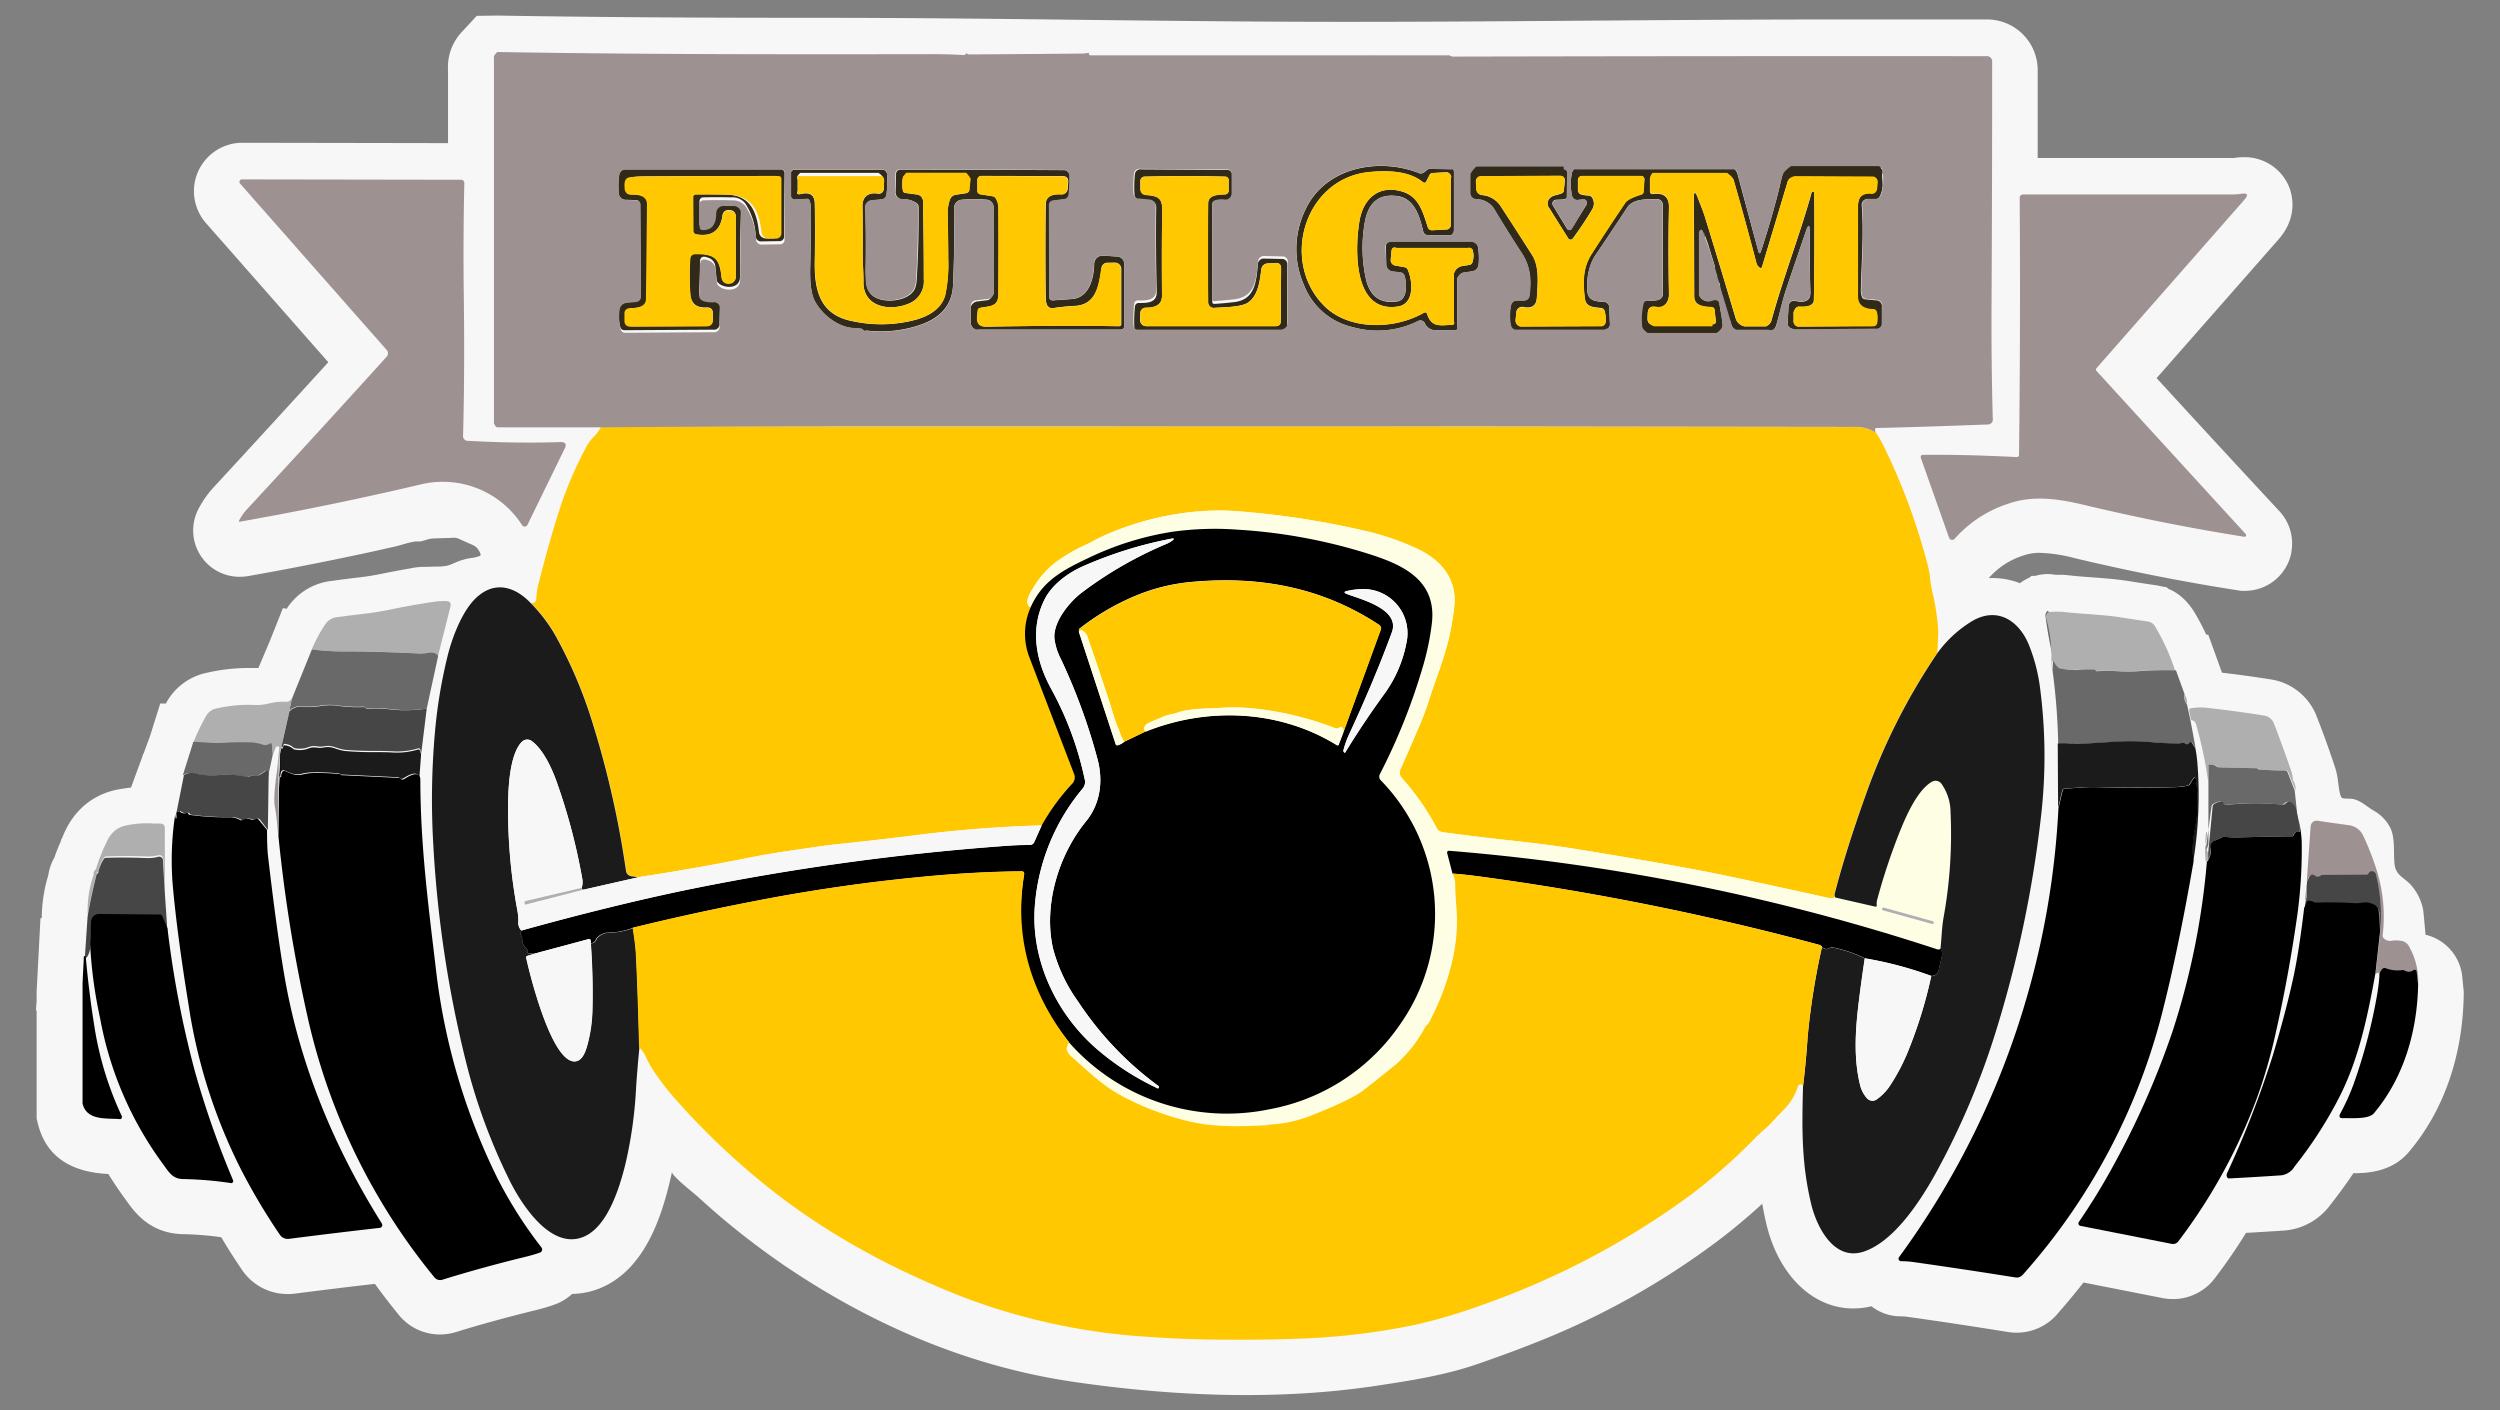 <svg id="Capa_1" data-name="Capa 1" xmlns="http://www.w3.org/2000/svg" viewBox="0 0 546 308"><rect x="0" y="0" width="546" height="308" fill="#808080" stroke="none"/><defs><style>.cls-1{fill:#f7f7f7;}.cls-2{fill:#322a18;}.cls-3{fill:#ffc801;}.cls-4{fill:#9d9192;}.cls-5{fill:#fefee4;}.cls-6{fill:#1c1b1c;}.cls-7{fill:#afafaf;}.cls-8{fill:#69696a;}.cls-9{fill:#464646;}</style></defs><title>full-gym-final</title><path class="cls-1" d="M537.73,213.07a10.46,10.46,0,0,0-8-8.92s-.43-5.13-.56-5.68a11.39,11.39,0,0,0-2.64-5.21c-1.53-1.67-3.29-2.06-3.56-4.52s.15-5.25-.79-7.66a9,9,0,0,0-3.91-4.12c-1.51-.91-2.56-2.05-4.4-2.47-.48-.1-2.08,0-2.4-.24-.63-.55-.79-3.76-1-4.66a14.77,14.77,0,0,0-.56-2.2c-1.24-3.75-2.59-7.48-4-11.07a12.83,12.83,0,0,0-9.86-7.92c-3.47-.55-7.08-1.05-10.77-1.49l-3-8.3h-.43c-.78-1.64-1.61-3.25-2.54-4.81-.24-.4-.5-.78-.77-1.15A12.56,12.56,0,0,0,476,130a11.76,11.76,0,0,0-1.55-1c-.26-.13-.56-.23-.82-.38s-.33-.35-.64-.41a7.18,7.18,0,0,1-.81-.12,12.1,12.1,0,0,0-1.48-.29c-1.9-.28-3.82-.58-5.78-.89-2.77-.44-5.51-.64-8.16-.83-1.8-.13-3.51-.26-5.17-.46a18.14,18.14,0,0,0-1.91-.09h-.8a9.47,9.47,0,0,0-4.37.24l-.81,0-.54.42a10.18,10.18,0,0,0-2,1.18,16.7,16.7,0,0,0-6-1.12c-.28,0-.55,0-.82,0l.19-.2a16.7,16.7,0,0,1,7.35-4.72,10.74,10.74,0,0,1,3.69-.59,34.07,34.07,0,0,1,7.59,1.17c11.74,2.8,23.69,5.17,35.47,7l.85.13h.81a10.32,10.32,0,0,0,10.17-8.51l0-.14a10.35,10.35,0,0,0-2.37-8.45l-.22-.25Q484.46,97.27,471,82.58l26.61-30.27c4.62-5.25,2.83-10.41,2.17-11.87a10.49,10.49,0,0,0-9.74-6.11,14.47,14.47,0,0,0-2.15.17,5.61,5.61,0,0,1-.6,0l-42.26,0c0-6.37,0-12.7,0-18.95a11.07,11.07,0,0,0-11.29-11.3H400.88c-35.78,0-71.44.52-107.2.52-38.25,0-76.58-.88-114.68-.88-19.3,0-44.73-.06-70.24-.49l-4.64.06-3,3.25a11.26,11.26,0,0,0-3.27,8.67V31.26l-45-.08A10.57,10.57,0,0,0,45,48.74L71.7,79.11c-8.35,9.17-16.74,18.32-25,27.27a21.84,21.84,0,0,0-3.31,4.69,10.12,10.12,0,0,0,9,14.9,10.65,10.65,0,0,0,1.84-.16q9.29-1.64,18.51-3.53,4.47-.91,8.91-1.88l4.45-1c1.29-.29,2.5-.72,3.81-1a6.47,6.47,0,0,1,.88-.15c.35,0,.71,0,1.06,0a17.53,17.53,0,0,0,1.71-.5,7.66,7.66,0,0,1,1.59-.17l3.5-.11a4,4,0,0,1,.91,0,4.06,4.06,0,0,1,1,.36l2.37,1.06a4.16,4.16,0,0,1,1.12.65,4.2,4.2,0,0,1,.87,1.38.41.41,0,0,1,0,.4.41.41,0,0,1-.17.12,7.11,7.11,0,0,1-1.89.43,14.16,14.16,0,0,0-3.43,1,13.39,13.39,0,0,1-1.52.61,9.25,9.25,0,0,1-2.4.26c-1,0-2.09.09-3.13.06a14.83,14.83,0,0,0-2.88.36q-3,.51-6.08,1.14c-1.64.34-3.28.61-4.87.79q-3,.34-6,.77a13.44,13.44,0,0,0-9.88,6,.73.73,0,0,0,0,.09l-.89-.12-2.85,7.17-2.5,5.89h-.08a1.85,1.85,0,0,1-.3,0h-.14c-.57,0-1.13,0-1.71,0a40.79,40.79,0,0,0-9.48,1.15,13.09,13.09,0,0,0-8.4,6.44c0,.06-.06.12-.1.18L35,153.64l-2.25,7.16-1.44,3.9-.08,0-.07.35L28.61,172c-1,.11-2,.26-3,.46a15.69,15.69,0,0,0-6.78,3.1,16.57,16.57,0,0,0-4.47,5.67c-.32.65-.6,1.31-.89,2H13.4l-.14.55c-.5,1.15-1,2.32-1.37,3.5a10.83,10.83,0,0,0-1.35,3.91,32.37,32.37,0,0,0-1.42,9.33H8.84L8,216.55v2l-.15,2.14H8v23.6l.29,1.18C10,252.32,15.16,256,23.66,256.4c1.17,1.88,2.41,3.73,3.73,5.53l.39.54c1.62,2.25,5,6.94,12.2,7.07a69,69,0,0,1,8.34.67c1.48,2.51,3,4.87,4.5,7.08a12,12,0,0,0,10,5.33,12.41,12.41,0,0,0,1.63-.1c6.63-.85,12.49-1.56,17.43-2.12q2.5,3.45,5.23,6.79a11.55,11.55,0,0,0,9,4.26,11.9,11.9,0,0,0,3.41-.51c5.5-1.7,11.41-3.32,17.56-4.82,1.38-.34,2.74-.74,4-1.19a10.88,10.88,0,0,0,3.86-2.34,16.68,16.68,0,0,0,6.19-1.28c9.28-3.83,13-14.61,14.94-22.37.25-1,.48-2,.7-3-.17.79,4.91,4.76,5.62,5.41,2,1.82,4,3.6,6.07,5.32q6.18,5.14,12.82,9.69c19.14,13,40.41,22.13,63.35,25.46,20.56,3,42.37,4,63,1.25,1-.13,2-.27,3-.42,7.37-1.12,14.87-2.27,21.95-4.71,5.61-1.93,10.81-3.88,15.47-5.8a170,170,0,0,0,36.82-20.91,128.43,128.43,0,0,0,10-8.33c.26,1.44.54,2.9.9,4.41,2.68,11.21,10.13,18.46,19,18.46a17.14,17.14,0,0,0,3.95-.48,10.45,10.45,0,0,0,6.4,2.2h.13a9.73,9.73,0,0,1,1.3.1c7.22,1,14.62,2.14,22,3.32a11.77,11.77,0,0,0,11.16-4.39l.09-.1c1.81-2.07,3.55-4.18,5.24-6.32l17.27,3.4a11.67,11.67,0,0,0,2.28.22,11.42,11.42,0,0,0,9.1-4.52c2.43-3.17,4.71-6.5,6.85-9.94,2.82-.16,5.61-.33,8.34-.51A13.81,13.81,0,0,0,509.05,263q2.63-3.33,4.93-6.77c2.67,0,8.35-.15,12.1-4.62,7.62-9,11.78-20.92,12-34.36l0-.66Z"/><path class="cls-2" d="M303.7,52.73h17.62a1.36,1.36,0,0,1,1.45,1.13,13.66,13.66,0,0,1,.15,4,1.61,1.61,0,0,1-1.37,1.41l-1.75.25c-.75.1-1.13.54-1.54,1.3V71.35c.28.44-.08.78-.51.78h0l-4.32,0a2.52,2.52,0,0,1-2.26-1.55,1.06,1.06,0,0,0-1.41-.48,19.77,19.77,0,0,1-14.27,1.37,15,15,0,0,1-10.68-9.15,19.6,19.6,0,0,1,.28-16.49c4.28-9.29,16-11.52,24.87-8a.87.87,0,0,0,.69,0,2.46,2.46,0,0,0,.84-.57,1,1,0,0,1,.78-.35l4.72-.09c.46,0,.84.36.56.82h0V50c.38.94-.09,1.41-1,1.33h-4.6a1,1,0,0,1-1.11-.79c-.76-3.14-1.85-7.24-5.72-7.73Q299,42,298,49a31.41,31.41,0,0,0,.37,12.18q1.39,5.46,6.78,4.66c2.3-.34,2.09-3.92,1.62-5.54a1.09,1.09,0,0,0-.93-.79l-1.7-.2a1.55,1.55,0,0,1-1.38-1.52l-.07-4a.94.94,0,0,1,1-1ZM311,68.29a.49.49,0,0,1,.67.18l0,.09c1,3,2.82,2.49,5.4,2.39.43,0,.65-.24.48-.67V59.75a2.28,2.28,0,0,1,1.66-1.62l1.74-.28a.8.8,0,0,0,.61-.5,4.4,4.4,0,0,0,.15-2.41.85.85,0,0,0-1.08-.79H305c-.68-.27-1.05.07-1.1.75l-.16,1.82a1.2,1.2,0,0,0,1,1.28l2.07.37a.81.81,0,0,1,.6.45c1.1,2.32,1.65,7.53-2.09,8.12-9.93,1.55-9.37-12.84-8.43-18.56.81-5,4.22-8.14,9.49-6.5,3.6,1.14,4.42,4.65,5.46,7.77a.94.94,0,0,0,.93.64l3.08-.16a1,1,0,0,0,1-1.08V38.84a1,1,0,0,0-1-1.22h-.08l-2.89.16a.76.76,0,0,0-.68.44l-.74,1.46a.41.41,0,0,1-.56.18l-.09,0c-3-2.55-7.76-2.65-11.72-2.28-14,1.34-19.55,19.13-10.12,29C294.38,72.27,304.58,72,311,68.29Z"/><path class="cls-2" d="M153.34,49.58q3,.15,3.06-3.44a1.65,1.65,0,0,1,1.87-1.81l1.95,0a1.64,1.64,0,0,1,1.6,1.69q-.23,7.61-.2,14.44c0,3-4.14,2.5-5,1a1,1,0,0,1-.1-.38l-.28-2.8a2.2,2.2,0,0,0-1.59-2l-.27-.09c-1-.33-1.49,0-1.51,1.09,0,2.4-.09,4.62-.19,6.65-.06,1.06.93,1.56,3,1.5,1,0,1.55.48,1.54,1.54l-.08,3.64A1.2,1.2,0,0,1,155.77,72l-19.41.12a.92.92,0,0,1-.88-.67,10.22,10.22,0,0,1-.19-4.44,1.65,1.65,0,0,1,1.47-1.34l2.18-.22a1.16,1.16,0,0,0,1-1.14l-.12-19.61a.94.94,0,0,0-1-1l-2.08-.07a1.5,1.5,0,0,1-1.62-1.5,17.22,17.22,0,0,1,.09-3.84A1.37,1.37,0,0,1,136.59,37l33.95,0a.8.8,0,0,1,.81.8v-.59l-.1,14.35a1,1,0,0,1-1.09,1.1l-3.8.06a1.16,1.16,0,0,1-1.31-1.19,14.09,14.09,0,0,0-2.27-7.09,3.5,3.5,0,0,0-3-1.33q-3.18-.09-6.24,0a.8.8,0,0,0-.77.8l0,5A.6.6,0,0,0,153.34,49.58Zm-1.43-7.14c2.26,0,4.54,0,6.86.07,5.06.17,6.47,3.64,7,8.2a1.52,1.52,0,0,0,1.55,1.37l1.39,0a1.15,1.15,0,0,0,1.25-1.3l0-11.65a.6.6,0,0,0-.68-.7q-14,0-28.67.09a20.17,20.17,0,0,0-2.73.19c-1.21.17-1.08,1.56-1,2.45a1.6,1.6,0,0,0,.35.92,1,1,0,0,0,.87.41c1.52,0,3.52.1,3.5,2.2q-.12,10.64-.23,20.6c0,1.75-2.05,1.94-3.33,2a1.12,1.12,0,0,0-1.2,1.3l0,1.58A1.16,1.16,0,0,0,138,71.27l16.19-.06c1,0,1.51-.47,1.49-1.42l0-1.42c0-.87-.49-1.28-1.42-1.23-2.23.12-3.4-.92-3.53-3.13a62.14,62.14,0,0,1,0-7.72,1,1,0,0,1,1-.89c4.49,0,5.38,1,5.86,5a1.49,1.49,0,0,0,1.81,1.46,1.43,1.43,0,0,0,1.29-1.31.76.76,0,0,0,0-.15l0-13.26a1.25,1.25,0,0,0-1-1.22,2.07,2.07,0,0,0-1,0A1.25,1.25,0,0,0,157.8,47c-.45,3.37-2.37,4.77-5.77,4.18a.78.78,0,0,1-.65-.76l0-7.39A.54.54,0,0,1,151.91,42.44Z"/><path class="cls-2" d="M188,71.8c-.54-.06-1.09-.11-1.63-.14-3.62-.2-7.21-3.3-8.55-6.14q-1-2.19-.88-7.08.18-6.16.14-13a4.61,4.61,0,0,0-.34-1.71.49.49,0,0,0-.48-.28l-2.52.13a.82.82,0,0,1-1-.92l-.05-4.6a.9.9,0,0,1,1-1h18.82a1.09,1.09,0,0,1,1.23,1.13,20,20,0,0,1-.14,4.38,1.19,1.19,0,0,1-1.06,1l-2.14.2A1.62,1.62,0,0,0,189,45.44q.24,6.42.1,13a30.56,30.56,0,0,0,.11,3.29,4.25,4.25,0,0,0,1,2.47c2,2.36,8.44,1.78,9.63-1.23a5.92,5.92,0,0,0,.36-1.69q.5-8.2.42-16.12a1,1,0,0,0-.42-.79,5.1,5.1,0,0,0-2.86-.85,1.58,1.58,0,0,1-1.74-1.83l.1-3.63a.93.93,0,0,1,1.06-1q18.06,0,35.39.11a1.34,1.34,0,0,1,1.49,1.49,26.89,26.89,0,0,1-.18,3.94,1,1,0,0,1-.89.91l-2.56.35a.94.94,0,0,0-.83.94l0,20a.71.71,0,0,0,.85.8c1.32-.08,2.69-.18,4.12-.29,3.75-.29,4.78-4.61,4.83-7.69a1.81,1.81,0,0,1,1.93-1.78l2.87.18a1.65,1.65,0,0,1,1.75,1.83l0,13.46a.67.67,0,0,1-.68.67H213.8c-.89.27-1.6-.44-1.8-1.33V67.06a1.8,1.8,0,0,1,1.32-1.21l2.35-.29c.69-.08,1.32-1.35,1.32-1.35v-19a1.61,1.61,0,0,0-1.43-1.59,28.55,28.55,0,0,0-5.55,0,1.83,1.83,0,0,0-1.65,1.86c.11,5.87,0,11.49-.22,16.83-.22,4.58-3.07,7.24-7.16,8.63a26.36,26.36,0,0,1-11.31,1.29,2,2,0,0,0-.69,0,.46.46,0,0,1-.54-.22A.54.54,0,0,0,188,71.8Zm.4-16q.06-5.07-.05-10.78c0-2,1.24-3,3.24-2.75A1.08,1.08,0,0,0,193,41.05l.06-1.46c0-.83-.37-1.24-1.2-1.84H174.77c-.57.59-.86.87-.57,1.45v2.54c-.25.58,0,.8.6.66q3.06-.75,3.13,2,.13,6.14,0,12.68c-.1,6.31,1.1,11.76,8.38,13.1a29.17,29.17,0,0,0,14-.43q5.2-1.61,6.15-5.42a33,33,0,0,0,.62-7.74q0-4.85-.13-9.74a8.69,8.69,0,0,1,.52-3.31,1.63,1.63,0,0,1,1.29-1l2.12-.32a.86.86,0,0,0,.82-.91l.07-2.2a.81.81,0,0,0-.79-.84s0,0,0,.18H197.92c-.36-.23-.67,0-.74.39a8,8,0,0,0,0,2.76.62.62,0,0,0,.58.55l2.35.32a1.53,1.53,0,0,1,1.48,1.66c.11,5.76.17,11.4.17,16.89a5.23,5.23,0,0,1-3.42,5.34c-4.1,1.67-9.85.67-9.76-4.8C188.6,59.63,188.41,57.7,188.43,55.76ZM230,67.29a1.25,1.25,0,0,1-1.4-.88,4.33,4.33,0,0,1-.2-1.27q-.13-10.06,0-20.5c0-1.6,1.16-2.34,3.43-2.2a1.29,1.29,0,0,0,1.36-1.19l.11-1.47c.07-.87-.34-1.31-1.22-1.32l-17.74-.05a.83.83,0,0,0-.85.83h0l0,2.36a.77.77,0,0,0,.72.84l2.67.43a.82.82,0,0,1,.56.35,3.67,3.67,0,0,1,.64,2q.08,6.5,0,19.13c0,2.77-2.06,2.46-4,2.9a.57.57,0,0,0-.48.53c-.21,1.63-.67,3.62,1.84,3.57q15.74-.3,29-.1a.46.46,0,0,0,.46-.45h0V58.76a1.4,1.4,0,0,0-1.46-1.4l-1.59,0a1.32,1.32,0,0,0-1.25,1.11c-.56,3.69-1.07,8.11-5.9,8.33A44.63,44.63,0,0,0,230,67.29Z"/><path class="cls-2" d="M265.31,66.37c1.39-.09,2.8-.22,4.24-.39,4.64-.54,4.84-4.66,5.17-8.34A1.29,1.29,0,0,1,276,56.47l4.06.09a1.13,1.13,0,0,1,1.09,1.12l0,13.41a1.61,1.61,0,0,1-1.61,1.61h-.34l-30.6,0a.86.86,0,0,1-.84-.81,29.49,29.49,0,0,1,.12-5,.81.81,0,0,1,.82-.72c1.74,0,4,.07,3.93-2.46q-.24-9.9-.11-18.43a1.49,1.49,0,0,0-1.33-1.52l-2.47-.23a1,1,0,0,1-.94-1,25.49,25.49,0,0,1,.07-4.33A1.19,1.19,0,0,1,249.23,37l18.74.12a1,1,0,0,1,1.08,1.12v4.1a1.39,1.39,0,0,1-1.38,1.4h-.18a4.35,4.35,0,0,0-2.18.18.74.74,0,0,0-.54.77l0,21.13C264.74,66.23,264.93,66.4,265.31,66.37ZM250.18,42.54c2.44.24,3.71.44,3.66,3.39q-.14,6.78-.06,18.71c0,1.72-1.17,2.57-3.53,2.57a1.16,1.16,0,0,0-1.19,1.06A11.73,11.73,0,0,0,249,70a1.3,1.3,0,0,0,1.3,1.23l28.42,0a1,1,0,0,0,1-1l.07-11.63c0-.83-.4-1.22-1.22-1.17l-1.76.1a1.42,1.42,0,0,0-1.33,1.25c-.34,2.56-.7,5.81-2.94,7.31-1.54,1-5.18,1-7.38,1.14a1.21,1.21,0,0,1-1.31-1.12V66q-.09-10.85,0-21.54c0-2,2.24-1.95,3.59-2a.87.87,0,0,0,.9-1l0-2a.78.78,0,0,0-.85-.89q-8.77-.24-17.29,0a1,1,0,0,0-1.14,1.19v1.57A1.21,1.21,0,0,0,250.18,42.54Z"/><path class="cls-2" d="M372.36,51.7l-.11.07h0l0,0a.51.51,0,0,1-.07-.17A5.27,5.27,0,0,1,372,51a1.34,1.34,0,0,0,0-.2c0-.07-.08-.1-.13-.15a.52.52,0,0,1-.09-.2s0-.15-.06-.19a.32.32,0,0,0-.35,0,.26.26,0,0,0-.07.1,3.27,3.27,0,0,1-.2.55.92.92,0,0,0,0,.44V63.62a3.08,3.08,0,0,0,.1,1A2,2,0,0,0,373,65.79c.09,0,.21,0,.27,0a1.66,1.66,0,0,1,.31-.23l.36-.18a.87.87,0,0,1,.24-.1,1.62,1.62,0,0,1,.84.09,1.09,1.09,0,0,1,.38.44,1.14,1.14,0,0,1,.1.19,1.59,1.59,0,0,1,.06.3c0,.25,0,.49.07.74s.11.57.16.86c.11.58.21,1.16.31,1.74,0,.26.06.54.09.81s.05.58.07.87a1,1,0,0,1,0,.25,2.24,2.24,0,0,1-.11.5l-.14.43a.59.59,0,0,1-.06.14.46.46,0,0,1-.22.14,1.26,1.26,0,0,1-.37.13H373.8a7.67,7.67,0,0,0-.83,0l-.88.1-1.77.14c-1.18.09-2.37.15-3.55.19s-2.36,0-3.53,0c-.44,0-.87,0-1.3,0l-.63,0c-.24,0-.47,0-.72,0a4.76,4.76,0,0,1-1.6-.47l-.44-.19a.59.59,0,0,1-.17-.1.4.4,0,0,1-.1-.18c-.17-.5,0-1.06-.16-1.55a6.74,6.74,0,0,1-.4-.92c-.08-.37-.3-.7-.39-1.07a4.31,4.31,0,0,1-.09-1,3.74,3.74,0,0,1,.29-1.66,1.55,1.55,0,0,1,1.34-.89c.38,0,.62.26,1,.36a2.35,2.35,0,0,0,.53,0c.41,0,.81,0,1.22-.06.78-.1,1.53-.46,1.53-1.36q0-10.35,0-19.38a1.24,1.24,0,0,0-1.39-1.37c-2,0-5.08-.13-6.35,1.8q-3.62,5.51-7.21,10.8A12.12,12.12,0,0,0,346.66,62c-.17,2.83.35,3.81,3.43,3.92a1.27,1.27,0,0,1,1.38,1.37l.14,3.58c0,1-1.39,1.87-1.39,1.87l-18.93-.07a1.26,1.26,0,0,1-1.32-1,12.42,12.42,0,0,1,0-4.93,1.33,1.33,0,0,1,1.29-1.12l1.66,0a1.09,1.09,0,0,0,1.06-1c.48-3.36.27-6.4-1.65-9.33s-3.85-6-5.79-9.24a4.62,4.62,0,0,0-4.1-2.51,1.34,1.34,0,0,1-1.36-1.33l0-4.1c0-.69.7-1.93,1.4-1.93h18c2,0,2,.59,2,1V43c-.41.31-.64.54-1.09.56l-1.56.07a.83.83,0,0,0-.79.85.93.93,0,0,0,.12.4l3.07,5.07a.58.58,0,0,0,1,0l3.24-5.21a.79.79,0,0,0-.25-1.07.77.77,0,0,0-.49-.11l-1,.11a1.18,1.18,0,0,1-1.42-1,11.68,11.68,0,0,1,0-4.89c.11-.52.43-.78,1-1.42h33.93c.64.63,1,.94,1.21,1.56L384,54.8c.18.7.39.71.62,0q1.45-4.41,2.7-8.9c.42-1.51.83-3,1.21-4.56s.67-3.59,1.57-5A2.66,2.66,0,0,1,392.17,35a3.57,3.57,0,0,1,.92.12,17.62,17.62,0,0,0,2.21.51,16.3,16.3,0,0,0,2.4-.26,26.78,26.78,0,0,1,5.37.15c1.32.17,3.11.8,4.42.4.23-.07.44-.17.67-.24a4,4,0,0,1,1.09-.11,1.74,1.74,0,0,1,1,.2,1.57,1.57,0,0,1,.53.88c.07.25.3.35.37.59a3.22,3.22,0,0,1-.1,1c0,.53.09,1.1.09,1.64a5.59,5.59,0,0,1-.7,3.19.87.87,0,0,1-.73.37l-1.73,0a1.33,1.33,0,0,0-1.33.94,1.21,1.21,0,0,0-.05.46c.47,6.21-.05,12.3-.19,18.43a4.1,4.1,0,0,0,.23,1.55.8.8,0,0,0,.68.54l2.39.24A1.26,1.26,0,0,1,411,67.05L411,70.66A1.19,1.19,0,0,1,409.63,72H392.08s-1.74-.19-1.67-1.37l.21-3.57q.08-1.59,1.65-1.29c2.14.43,3.18-.22,3.12-1.93q-.21-6.89-.14-13,0-2.87-.9-.15-2.09,6.09-4.2,12.35c-.89,2.63-1.43,5.34-2.21,8a2.73,2.73,0,0,1-1.67,1.7h-6.43a6.72,6.72,0,0,1-1.15-.9,3,3,0,0,1-.4-.53,1.51,1.51,0,0,1-.13-.29.61.61,0,0,1,0-.13s-.08-.07-.09-.13,0-.11,0-.15l-.05-.06s0-.09,0-.13a.81.81,0,0,0-.14-.33,1.23,1.23,0,0,0-.22-.29l-.07-.06,0-.08-.06-.14a2.63,2.63,0,0,1-.15-.53c0-.18,0-.36-.06-.53a1.31,1.31,0,0,0-.12-.33.46.46,0,0,0-.27-.38,1.29,1.29,0,0,1-.16-.18,2,2,0,0,1-.3-.67,10,10,0,0,1-.28-1.11L376,65c-.09-.42-.18-.83-.25-1.25l-.09-.64c0-.1,0-.21,0-.31a1.19,1.19,0,0,1,0-.26c0-.08,0-.17,0-.25a1.54,1.54,0,0,0-.17-.51,1.26,1.26,0,0,0-.18-.32,1.49,1.49,0,0,1-.12-.14.94.94,0,0,1-.06-.15l-.08-.25a1.23,1.23,0,0,1-.05-.25,1,1,0,0,1,0-.24,1.38,1.38,0,0,0,0-.35c0-.06-.1-.12-.13-.19l-.3-.66a2.47,2.47,0,0,1-.18-.52.3.3,0,0,1,0-.23s.1-.08.12-.14,0-.14,0-.2l-.15-.51c-.1-.34-.2-.68-.31-1-.33-1.11-.68-2.21-1-3.31-.19-.54-.39-1.09-.59-1.63-.11-.28-.2-.59-.33-.87M332.4,71.27l17.25-.09a1,1,0,0,0,1-1,6.52,6.52,0,0,0-.26-2.4.7.7,0,0,0-.5-.46c-1.52-.33-3.49,0-3.77-2.17-.45-3.51-.46-6.69,1.46-9.7q3.84-6,7.34-11.18c.4-.59,1.57-1.19,3.5-1.79a.7.7,0,0,0,.49-.6l.19-2.52a.76.76,0,0,0-.86-.93l-12.57,0a.93.93,0,0,0-1.06,1.07l0,2a1,1,0,0,0,.79,1,7.16,7.16,0,0,0,1.54.23.88.88,0,0,1,.79.48,2.41,2.41,0,0,1,0,2.52,75.11,75.11,0,0,1-4.24,6.37.59.59,0,0,1-.84.13.57.57,0,0,1-.15-.16q-2-3.16-4.08-6.51a1.66,1.66,0,0,1,.24-2.42c.69-.58,1.81-.55,2.6-1a.58.58,0,0,0,.27-.45l.21-2c.08-.85-.3-1.27-1.16-1.27l-16.95.11a1.09,1.09,0,0,0-1.23,1.28l.05,1.45a1.39,1.39,0,0,0,1.24,1.36,5.34,5.34,0,0,1,4.15,2.56q3.38,5.14,6.81,10.58c1.61,2.52,1.18,6.35,1,9.19-.09,1.76-1.07,2.46-2.92,2.1a1.26,1.26,0,0,0-1.56,1.14l-.15,1.6A1.3,1.3,0,0,0,332.4,71.27Zm63.39-29.4a.28.28,0,0,1,.23,0,.32.32,0,0,1,.22.33q.09,12.44-.09,23.32c0,1.1-1.09,1.59-3.23,1.46-.88,0-1.2,1.25-1.2,1.25l0,1.7a1.2,1.2,0,0,0,1.37,1.38L405,71.21h2.92a5.06,5.06,0,0,0,1,0c.81-.18.74-1.35.44-2a3.81,3.81,0,0,0-.34-.58c-.16-.23-.32-.62-.57-.74-.51-.25-1,.17-1.55.05a3.78,3.78,0,0,1-1.17-.9,2.39,2.39,0,0,1-.31-.69,11,11,0,0,1-.1-2.92c-.09-1.53-.61-3-.8-4.46a4.19,4.19,0,0,0-.4-1.07,7.32,7.32,0,0,1-.41-4.17,22.51,22.51,0,0,1,1.21-4.06,9.59,9.59,0,0,0,.79-2.41c0-.59,0-1.22,0-1.83.07-1.11.23-2.54,1.19-3.28.71-.55,1.61-.26,2.29-.73a.67.67,0,0,0,.22-.36c.21-.63.63-1.75,0-2.09a6.52,6.52,0,0,0-2.46-.15l-9.19-.19c-.91,0-1.83,0-2.75,0-.71,0-1.43.12-2.14.23s-2,.18-2.42.74a2,2,0,0,0-.16.54l-.63,2.07-1.95,6.5-2.89,9.59c-.09.29-.26.36-.52.19a1.84,1.84,0,0,1-.74-1.15q-2.24-8.6-4.88-17.8a1.25,1.25,0,0,0-1.49-1H360.88c-.67-.14-.54.86-.54.86v2s-.14,1.06.59,1c2.42-.35,3.6.61,3.56,2.89q-.19,8.84,0,19.05c0,1.65-1.06,3.08-2.85,2.72-1.13-.23-1.73.23-1.79,1.38l-.05,1.06c0,1,.43,1.52,1.44,1.14H374c.41.33.74,0,.74-.42v-.08l-.27-2.42a.62.62,0,0,0-.62-.6c-1.57-.13-3.82-.15-3.83-2.37q0-10.48-.08-21.33c0-1.66.29-1.72.88-.17.47,1.26,1,2.55,1.44,3.83q3.31,10.74,6.87,22.68A2.51,2.51,0,0,0,381,71.27h4.71a2.09,2.09,0,0,0,1.16-1.18c2.6-9.54,6.14-18.5,8.79-28A.43.43,0,0,1,395.79,41.87Z"/><path class="cls-3" d="M311,68.29c-6.38,3.74-16.58,4-22-1.74-9.43-9.89-3.91-27.68,10.12-29,4-.37,8.75-.27,11.72,2.28a.43.43,0,0,0,.6-.05.22.22,0,0,0,.05-.08l.74-1.46a.76.76,0,0,1,.68-.44l2.89-.16A1.21,1.21,0,0,1,317,38.76s0,.05-.15.08V49.05a1,1,0,0,1-1,1.08l-3.08.16a.94.94,0,0,1-.93-.64c-1-3.12-1.86-6.63-5.46-7.77-5.27-1.64-8.68,1.52-9.49,6.5-.94,5.72-1.5,20.11,8.43,18.56,3.74-.59,3.19-5.8,2.09-8.12a.81.81,0,0,0-.6-.45L304.72,58a1.2,1.2,0,0,1-1-1.28l.16-1.82c.05-.68.42-1,1.1-.75h15.64a.85.85,0,0,1,1.08.79,4.4,4.4,0,0,1-.15,2.41.8.8,0,0,1-.61.5l-1.74.28a2.28,2.28,0,0,0-1.66,1.62V70.28c.17.43-.05.65-.48.67-2.58.1-4.39.64-5.4-2.39a.5.5,0,0,0-.63-.31Z"/><path class="cls-3" d="M152,42.5a.54.54,0,0,0-.6.61l.05,7.31a.78.78,0,0,0,.64.76q5.06.87,5.72-4.14a1.24,1.24,0,0,1,.94-1,2.17,2.17,0,0,1,1,0,1.25,1.25,0,0,1,.94,1.21l0,13.35A1.5,1.5,0,0,1,159.07,62h0a1.44,1.44,0,0,1-1.49-1.46c-.47-4-1.35-5.06-5.8-5a1,1,0,0,0-1,.89,61.61,61.61,0,0,0,0,7.68q.18,3.31,3.48,3.12,1.4-.08,1.41,1.23l0,1.42q0,1.41-1.47,1.41l-16.63.06a1.18,1.18,0,0,1-1.19-1.15l0-1.58a1.13,1.13,0,0,1,1.25-1.3c1.32,0,3.43-.24,3.44-2q.12-10,.23-20.61c0-2.09-2-2.2-3.61-2.19a1.14,1.14,0,0,1-.91-.41,1.6,1.6,0,0,1-.36-.92c-.06-.89-.19-2.28,1.06-2.45a19.93,19.93,0,0,1,2.82-.19q15.22-.12,29.65-.1a.62.62,0,0,1,.71.7l0,11.66a1.18,1.18,0,0,1-1.3,1.3l-1.49,0a1.53,1.53,0,0,1-1.55-1.37c-.5-4.56-2-8-7.2-8.2C156.68,42.48,154.31,42.46,152,42.5Z"/><path class="cls-3" d="M188.43,55.76c0,1.94.17,3.87.15,5.81-.09,5.47,5.66,6.47,9.76,4.8A5.23,5.23,0,0,0,201.76,61c0-5.49-.06-11.13-.17-16.89a1.53,1.53,0,0,0-1.48-1.66l-2.35-.32a.62.62,0,0,1-.58-.55,8,8,0,0,1,0-2.76c.07-.36.38-.62.74-1.1H211a5.35,5.35,0,0,1,1,1.35v0l-.25,2.2a.86.86,0,0,1-.82.91l-2.12.32a1.63,1.63,0,0,0-1.29,1,8.69,8.69,0,0,0-.52,3.31q.09,4.89.13,9.74a33,33,0,0,1-.62,7.74q-.94,3.81-6.15,5.42a29.17,29.17,0,0,1-14,.43c-7.28-1.34-8.48-6.79-8.38-13.1q.09-6.55,0-12.68-.08-2.79-3.13-2c-.56.14-.85-.08-.6-.66V39.2c-.29-.58,0-.86.57-.74h17.09c.83-.11,1.23.3,1.2,1.13L193,41.05a1.08,1.08,0,0,1-1.38,1.18c-2-.24-3.28.73-3.24,2.75Q188.49,50.7,188.43,55.76Z"/><path class="cls-3" d="M228.58,66.43a1.26,1.26,0,0,0,1.41.88,44.43,44.43,0,0,1,4.62-.44c4.83-.21,5.34-4.63,5.9-8.32a1.3,1.3,0,0,1,1.25-1.1l1.59-.06a1.4,1.4,0,0,1,1.46,1.4v12a.46.46,0,0,1-.46.45h0q-13.26-.19-29,.1c-2.51,0-2-1.93-1.84-3.56a.57.57,0,0,1,.49-.53c2-.44,4-.13,4-2.9q.06-12.61,0-19.11a3.74,3.74,0,0,0-.63-2,.86.86,0,0,0-.57-.35l-2.66-.43a.77.77,0,0,1-.72-.84V39.31a.85.85,0,0,1,.85-.85h0l17.73.06c.88,0,1.29.45,1.22,1.32l-.11,1.47a1.29,1.29,0,0,1-1.37,1.18c-2.26-.13-3.41.6-3.42,2.2q-.1,10.43,0,20.47A4.69,4.69,0,0,0,228.58,66.43Z"/><path class="cls-3" d="M253.83,46c.06-3-1.21-3.15-3.65-3.39a1.21,1.21,0,0,1-1.09-1.21V39.78a1,1,0,0,1,1.14-1.19q8.51-.24,17.27,0a.77.77,0,0,1,.84.89l0,2a.86.86,0,0,1-.89,1c-1.35.09-3.57.07-3.58,2q-.06,10.67,0,21.48A1.26,1.26,0,0,0,265,67.26h.21c2.2-.2,5.82-.11,7.36-1.15,2.23-1.49,2.59-4.74,2.92-7.31a1.45,1.45,0,0,1,1.34-1.25l1.75-.1c.81-.05,1.22.34,1.21,1.18l-.07,11.62a1,1,0,0,1-1,1l-28.35,0a1.3,1.3,0,0,1-1.3-1.22,11.85,11.85,0,0,1,0-1.78,1.17,1.17,0,0,1,1.19-1.06c2.36,0,3.53-.85,3.52-2.57Q253.7,52.74,253.83,46Z"/><path class="cls-3" d="M332.3,71.36A1.3,1.3,0,0,1,331,69.92l.15-1.63a1.26,1.26,0,0,1,1.56-1.14c1.87.37,2.85-.34,2.95-2.11.15-2.85.58-6.71-1-9.24q-3.47-5.47-6.85-10.65a5.35,5.35,0,0,0-4.18-2.57,1.42,1.42,0,0,1-1.25-1.36l-.05-1.46a1.12,1.12,0,0,1,1.25-1.3l17-.1c.87,0,1.25.42,1.17,1.27l-.21,2a.57.57,0,0,1-.27.45c-.8.44-1.92.42-2.62,1a1.68,1.68,0,0,0-.24,2.43q2.13,3.38,4.11,6.55a.6.6,0,0,0,.83.19.57.57,0,0,0,.16-.15q2.63-3.6,4.27-6.41a2.42,2.42,0,0,0,0-2.54.87.87,0,0,0-.79-.48,7.35,7.35,0,0,1-1.55-.23,1,1,0,0,1-.79-1l0-1.94a.94.94,0,0,1,1.06-1.08H358.3c.62,0,.9.31.86.93L359,41.91a.7.7,0,0,1-.49.6q-2.91.9-3.51,1.8-3.51,5.19-7.37,11.21c-1.92,3-1.91,6.2-1.46,9.73.28,2.14,2.27,1.84,3.78,2.17a.68.68,0,0,1,.5.47,6.74,6.74,0,0,1,.27,2.4,1.05,1.05,0,0,1-1.05,1Z"/><path class="cls-3" d="M395.61,42.11c-2.65,9.48-6.19,18.44-8.79,28a2.09,2.09,0,0,1-1.16,1.18H381a2.51,2.51,0,0,1-1.83-1.59Q375.57,57.74,372.25,47c-.4-1.28-1-2.57-1.44-3.83-.59-1.55-.88-1.49-.88.17q0,10.85.08,21.33c0,2.22,2.26,2.24,3.83,2.37a.62.62,0,0,1,.62.6l.27,2.42a.74.74,0,0,1-.66.82s-.06,0-.08.39H361.28c-1-.33-1.49-.84-1.44-1.85l.05-1.06c.06-1.15.66-1.61,1.79-1.38,1.79.36,2.88-1.07,2.85-2.72q-.22-10.22,0-19.05c0-2.28-1.14-3.24-3.56-2.89-.73.11-.59-1-.59-1v-2a1.92,1.92,0,0,1,.54-1.57h16.29c.78.6,1.28,1,1.49,1.73q2.64,9.21,4.88,17.8a1.84,1.84,0,0,0,.74,1.15c.26.17.43.1.52-.19l5.67-18.84c.2-.65,1.47-.94,1.47-.94l16.95.08a1.18,1.18,0,0,1,1.18,1.19.41.41,0,0,1,0,.11l-.15,1.44a1.21,1.21,0,0,1-1.33,1.07c-1.87-.17-2.82.72-2.83,2.66q0,9.51,0,19.72c0,2.07,1.58,2.74,3.35,2.76a.8.8,0,0,1,.75.59A5.32,5.32,0,0,1,410,70.5a.84.84,0,0,1-.92.77l-16,.08A1.18,1.18,0,0,1,391.72,70V68.19s.32-1.3,1.2-1.25c2.14.13,3.22-.36,3.23-1.46q.17-10.88.09-23.32a.32.32,0,0,0-.22-.33.28.28,0,0,0-.23,0A.43.43,0,0,0,395.61,42.11Z"/><path class="cls-4" d="M102.32,96.28q10.47.59,20.09.27c1.09,0,1.4.43.92,1.41l-8.13,16.66a.67.67,0,0,1-.9.32.69.69,0,0,1-.27-.24,20.56,20.56,0,0,0-21.71-9q-19.95,4.71-39.9,8.23c-.25,0-.31,0-.19-.27a11.1,11.1,0,0,1,1.8-2.53Q69.12,94.84,84.36,78a1.12,1.12,0,0,0,0-1.67L52.46,40.13a.57.57,0,0,1,0-.81.55.55,0,0,1,.37-.14l47.87.08a.71.71,0,0,1,.71.72h0q-.27,12-.12,24.2.22,17.3-.15,30.86A1.06,1.06,0,0,0,102.32,96.28Z"/><path class="cls-4" d="M457.86,80.43a.41.41,0,0,0,0,.56q16.35,17.9,32.6,35.64a.38.38,0,0,1,.09.32.33.33,0,0,1-.39.28q-17.43-2.76-34.76-6.9c-5.69-1.36-11.26-2.27-16.9-.29a26.63,26.63,0,0,0-11.61,7.63.72.72,0,0,1-1,.08.74.74,0,0,1-.21-.31L419.51,100a.52.52,0,0,1,.32-.66.51.51,0,0,1,.17,0q8.88-.1,20.35.48a.51.51,0,0,0,.61-.57q.33-28.77.14-56.08a.7.7,0,0,1,.71-.7h0l45.51,0a13.32,13.32,0,0,0,2.1-.13c1.46-.24,1.71.2.73,1.31Z"/><path class="cls-3" d="M409.7,94.47a23.09,23.09,0,0,1,1.56,2.67A138.37,138.37,0,0,1,421,123.36a20.2,20.2,0,0,1,.56,3.13,23.6,23.6,0,0,0,.62,3.43,52.37,52.37,0,0,1,1,6.16,17.31,17.31,0,0,1,.09,3.24c-.06,1-.11,2.11-.14,3.23a136,136,0,0,0-15.74,31.17q-4.29,11.92-6.77,21.56a1.21,1.21,0,0,0,.19.73,4.09,4.09,0,0,1-1.51.08q-11-2.46-21.67-4.71-10.44-2.22-33.59-6-6.49-1-14.15-1.84t-14.83-1.81a1.75,1.75,0,0,1-1.3-.9,53.87,53.87,0,0,0-7.62-10.94,1.76,1.76,0,0,1-.31-1.92q2.16-4.75,4.13-9.45,1.31-3.08,2.31-6.22c1.39-4.36,3.2-8.69,4.18-13.09a60.5,60.5,0,0,0,1.14-6.79c.65-6-2.88-10.11-7.92-12.52A56.29,56.29,0,0,0,299,116.15a184,184,0,0,0-27.16-4.38,56.2,56.2,0,0,0-8.48-.2,63.45,63.45,0,0,0-22.44,5.5c-.67.31-1.35.65-2,1s-1.33.7-2,1a36.57,36.57,0,0,0-6.82,4.1,19.87,19.87,0,0,0-4.56,5.47q-2.06,3.21-.4,4a14.22,14.22,0,0,0-.24,10.9q4.91,12.84,9.77,25.5a1.94,1.94,0,0,1-.37,2,47.23,47.23,0,0,0-6.74,9.21q-13.87.41-27.07,2.08-8.61,1.09-16.78,1.93c-3.79.39-7.54,1-11.26,1.54-2.8.39-5.61.87-8.4,1.42q-12.23,2.44-24.57,4.33l-1.55-.22a1.36,1.36,0,0,1-1.16-1.15,207,207,0,0,0-7.3-32.32,99.3,99.3,0,0,0-8.21-19.26,33.88,33.88,0,0,0-5.33-6.95c.78.17,1.18-.16,1.21-1a14.1,14.1,0,0,1,.43-3q2.78-10.89,5.11-17.82a83.59,83.59,0,0,1,5.55-12.56,9.64,9.64,0,0,1,1.59-2,7.7,7.7,0,0,0,1.48-2.19q41.43.11,83.11.07l28.17,0q36.9-.06,73.81,0l88.43.12A8.68,8.68,0,0,1,409.7,94.47Z"/><path class="cls-5" d="M400.84,196l8.73,2a.23.23,0,0,0,.28-.18.15.15,0,0,0,0-.07,3.65,3.65,0,0,1,.12-1.35,133.86,133.86,0,0,1,5.13-15.34c1.32-3.22,3.71-8.55,6.77-10.33a1.61,1.61,0,0,1,2.09.41,10.9,10.9,0,0,1,2,6.26,102.14,102.14,0,0,1-1.48,22.79c-.42,2.31-.44,4.66-.71,7a.84.84,0,0,1-.68.15,459.75,459.75,0,0,0-106.65-21.54.41.41,0,0,0-.44.37.61.61,0,0,0,0,.14l1.17,4.49a4.92,4.92,0,0,1,.61,2q0,1.89.28,5.7.75,9.09-3.63,19.83-.54,1.33-2.25,4.83a2.31,2.31,0,0,1-.55.71,2,2,0,0,0-.44.53,29.22,29.22,0,0,1-6.33,8.07Q301.5,235.23,298,238c-1.91,1.5-5.85,3.41-11.82,5.76a28.44,28.44,0,0,1-9.12,1.92c-.24,0-.24,0,0,.1a.93.93,0,0,0,.24,0c.13,0,.13,0,0,0-5.78.31-11.94.55-17.5-.77a61,61,0,0,1-14.94-5.67c-4.54-2.44-7.89-5.92-11.59-9.32a.91.91,0,0,1-.32-.65c-.08-1,.15-1.55.7-1.52a46,46,0,0,0,43.64,14.38,44.22,44.22,0,0,0,28.58-18.64,41.85,41.85,0,0,0-4.31-53.22,1.15,1.15,0,0,1-.18-1.32,131.9,131.9,0,0,0,9.29-23.14,57.09,57.09,0,0,0,2.08-9.91c1.07-9.59-6.77-12.86-14.27-15.2a118.62,118.62,0,0,0-28.15-5.15,67.57,67.57,0,0,0-14.22.45,65.64,65.64,0,0,0-18.41,5.75c-5.42,2.58-10,4.93-12.61,10.81q-1.65-.78.4-4a19.87,19.87,0,0,1,4.56-5.47,36.57,36.57,0,0,1,6.82-4.1c.68-.3,1.35-.64,2-1s1.36-.73,2-1a63.45,63.45,0,0,1,22.44-5.5,56.2,56.2,0,0,1,8.48.2A184,184,0,0,1,299,116.15a56.29,56.29,0,0,1,10.71,3.79c5,2.41,8.57,6.5,7.92,12.52a60.5,60.5,0,0,1-1.14,6.79c-1,4.4-2.79,8.73-4.18,13.09q-1,3.15-2.31,6.22-2,4.69-4.13,9.45a1.76,1.76,0,0,0,.31,1.92,53.87,53.87,0,0,1,7.62,10.94,1.75,1.75,0,0,0,1.3.9q7.14,1,14.83,1.81t14.15,1.84q23.16,3.75,33.59,6,10.62,2.25,21.67,4.71A4.09,4.09,0,0,0,400.84,196Zm21.5,5.56a.3.3,0,0,0-.21-.37h0l-10.72-3a.3.3,0,0,0-.37.2h0v0a.3.3,0,0,0,.21.37h0l10.72,3a.31.31,0,0,0,.37-.21h0Z"/><path d="M233.65,227.86q-13.44-15.9-10-36.82c.08-.49-.13-.73-.62-.72q-8.2.09-16.66.76a379.42,379.42,0,0,0-42.85,6q-12.8,2.5-25.4,5.59a15.32,15.32,0,0,1-5.27,1,3.58,3.58,0,0,0-2.35,1,1.33,1.33,0,0,0-.38.55A1.27,1.27,0,0,1,129,206a1.41,1.41,0,0,0,0-.62.34.34,0,0,0-.48-.27l-12,3.22a2.33,2.33,0,0,0-1-.12.37.37,0,0,1-.21-.06.34.34,0,0,1-.15-.43.43.43,0,0,0-.13-.48,2.85,2.85,0,0,1-1-2.29.86.86,0,0,0-.19-.6.94.94,0,0,1,0-1.14q19.32-5.37,35.6-8.78a545.14,545.14,0,0,1,70.25-9.72c1.78-.13,3.53-.2,5.27-.2a1,1,0,0,0,.87-.55l1.66-3.66a47.23,47.23,0,0,1,6.74-9.21,1.94,1.94,0,0,0,.37-2q-4.86-12.66-9.77-25.5a14.22,14.22,0,0,1,.24-10.9c2.57-5.88,7.19-8.23,12.61-10.81a65.64,65.64,0,0,1,18.41-5.75,67.57,67.57,0,0,1,14.22-.45,118.62,118.62,0,0,1,28.15,5.15c7.5,2.34,15.34,5.61,14.27,15.2a57.09,57.09,0,0,1-2.08,9.91,131.9,131.9,0,0,1-9.29,23.14,1.15,1.15,0,0,0,.18,1.32,41.85,41.85,0,0,1,4.31,53.22,44.22,44.22,0,0,1-28.58,18.64A46,46,0,0,1,233.65,227.86Zm-3.72-20.92c-2-9.29,1.21-20.15,7.26-27.56,3.24-4,3.77-9.09,2.44-13.87a129.84,129.84,0,0,0-7.92-21.57,13.2,13.2,0,0,1-1.43-4.63c-.18-3.57,3.23-7.74,5.87-9.8a85.89,85.89,0,0,1,18.61-10.72,6.79,6.79,0,0,0,1.12-.62c.7-.49.63-.65-.21-.49a90.2,90.2,0,0,0-19,5.93c-3.27,1.42-6.84,4-8.5,7.26-3.2,6.36-2,13.29,1.38,19.5a71.78,71.78,0,0,1,7.35,19.78,2.26,2.26,0,0,1-.38,2A45.22,45.22,0,0,0,226,197.75c-.95,12,4.71,23.79,13.71,31.52a58.75,58.75,0,0,0,13.16,8.46s.05,0,.06,0l.11-.17a.25.25,0,0,0-.08-.38,71.88,71.88,0,0,1-17.57-18.49A34.89,34.89,0,0,1,229.93,206.94Zm5.71-68.86,8,24.42a.37.37,0,0,0,.48.27,3.71,3.71,0,0,0,1.38-.76l4.82-2.33c13.46-5.33,29.1-4.69,41.61,3,.21.13.35.08.44-.14l1-2.62,8.14-22.41a.9.9,0,0,0-.36-1.07c-12.55-8.28-26.39-10.75-41.23-9.33a41.41,41.41,0,0,0-12.77,3.36,52.78,52.78,0,0,0-11.43,6.84C235.63,137.46,235.59,137.7,235.64,138.08Zm71.5,2.44a9.65,9.65,0,0,0-9.33-11.89,16.68,16.68,0,0,0-3.59.41c-.76.17-.78.39-.05.67,3,1.16,11.66,3.27,9.8,8.37q-3.8,10.35-9.29,22.18a19.74,19.74,0,0,0-1.27,3.49.57.57,0,0,0,.13.56.2.2,0,0,0,.28,0l0-.05q3.91-6.42,8.7-13A27.71,27.71,0,0,0,307.14,140.52Z"/><path class="cls-1" d="M237.19,179.38c-6.05,7.41-9.28,18.27-7.26,27.56a34.89,34.89,0,0,0,5.5,11.73A71.88,71.88,0,0,0,253,237.16a.25.25,0,0,1,.08.38l-.11.17s0,0-.06,0a58.75,58.75,0,0,1-13.16-8.46c-9-7.73-14.66-19.53-13.71-31.52a45.22,45.22,0,0,1,10.46-25.58,2.26,2.26,0,0,0,.38-2,71.78,71.78,0,0,0-7.35-19.78c-3.4-6.21-4.58-13.14-1.38-19.5,1.66-3.29,5.23-5.84,8.5-7.26a90.2,90.2,0,0,1,19-5.93c.84-.16.91,0,.21.49a6.79,6.79,0,0,1-1.12.62,85.89,85.89,0,0,0-18.61,10.72c-2.64,2.06-6.05,6.23-5.87,9.8a13.2,13.2,0,0,0,1.43,4.63,129.84,129.84,0,0,1,7.92,21.57C241,170.29,240.43,175.42,237.19,179.38Z"/><path class="cls-3" d="M293.4,160c.12-.76-.08-1.14-.6-1.15a.48.48,0,0,0-.29.1.94.94,0,0,1-.94.12,68,68,0,0,0-18.48-4.42,39,39,0,0,0-6.21-.08c-3.43.22-7,0-10.25,1.22a21.89,21.89,0,0,0-2.29.57c-1.29.62-2.39,1-3.55,1.56a1.55,1.55,0,0,0-.75.67c-.3.57-.19.94.31,1.12L245.53,162a7.44,7.44,0,0,1-.83-1.64c-.2-.58-.42-1.15-.65-1.7-.77-1.83-1.21-3.68-1.83-5.57q-2.39-7.29-4.75-14.07a2.25,2.25,0,0,0-1.14-1.31q-.41-.19-.69.36c0-.38,0-.62.11-.72a52.78,52.78,0,0,1,11.43-6.84A41.41,41.41,0,0,1,260,127.16c14.84-1.42,28.68,1.05,41.23,9.33a.9.9,0,0,1,.36,1.07Z"/><path class="cls-6" d="M115.88,131.69a33.88,33.88,0,0,1,5.33,6.95,99.3,99.3,0,0,1,8.21,19.26,207,207,0,0,1,7.3,32.32,1.36,1.36,0,0,0,1.16,1.15l1.55.22-12,2.72c-.3-.09-.42-.22-.37-.39a4.16,4.16,0,0,0,.14-1.86,131.16,131.16,0,0,0-5.32-20.47c-1-3.07-3-7.73-5.74-9.76A1.65,1.65,0,0,0,114,162c-2.54,2.52-2.95,9.33-3,12.79a119.13,119.13,0,0,0,2,24,12.65,12.65,0,0,1,.22,2.39,2.49,2.49,0,0,0,.66,2.06.94.94,0,0,0,0,1.14.86.86,0,0,1,.19.6,2.85,2.85,0,0,0,1,2.29.43.43,0,0,1,.13.48.34.34,0,0,0,.15.43.37.37,0,0,0,.21.06,2.33,2.33,0,0,1,1,.12l-1.33.42a.35.35,0,0,0-.27.45c.94,4.29,5.54,22.44,10.47,22.6,1.75.05,2.49-2.17,2.86-3.53a31.43,31.43,0,0,0,1.12-7.66q.18-7.29-.35-14.61a1.27,1.27,0,0,0,1.17-.77,1.33,1.33,0,0,1,.38-.55,3.58,3.58,0,0,1,2.35-1,15.32,15.32,0,0,0,5.27-1,56.69,56.69,0,0,1,.7,5.63q.39,7.5.72,20.42-.47,4.75-.74,9a93.18,93.18,0,0,1-2.39,16.76c-1.29,5.1-3.88,13.46-9.07,15.6-7.12,2.94-13.47-7-16-12a127.67,127.67,0,0,1-9.82-26.79,252.67,252.67,0,0,1-7-46.89,167,167,0,0,1,.36-24.5,109.57,109.57,0,0,1,2.63-16.11c1-4.33,3.45-11.08,7.06-13.85C108.59,126.84,112.8,128.43,115.88,131.69Z"/><path class="cls-1" d="M307.14,140.52a27.71,27.71,0,0,1-4.59,10.78q-4.79,6.57-8.7,13a.19.19,0,0,1-.27.06s0,0,0,0a.57.57,0,0,1-.13-.56,19.74,19.74,0,0,1,1.27-3.49q5.49-11.83,9.29-22.18c1.86-5.1-6.79-7.21-9.8-8.37-.73-.28-.71-.5.05-.67a16.68,16.68,0,0,1,3.59-.41A9.65,9.65,0,0,1,307.14,140.52Z"/><path class="cls-7" d="M95.67,143.23a1.92,1.92,0,0,0-2-.69,13,13,0,0,1-1.92.2q-9.27-.5-15.6-.46a57.76,57.76,0,0,1-8.07-.44A34.18,34.18,0,0,1,71,136.39a3.63,3.63,0,0,1,2.88-1.63q2.91-.4,5.79-.73t5.74-.94c3-.62,6.07-1.17,9.32-1.65a14.66,14.66,0,0,1,2.72-.16c.81,0,1.12.44.92,1.23Z"/><path class="cls-8" d="M447.54,133.68a1.35,1.35,0,0,0-.43,1.52,29.67,29.67,0,0,1,1.09,7.67c-.6-2.69-1.09-5.44-1.46-8.23a1.4,1.4,0,0,1,.35-1.14Q447.23,133.35,447.54,133.68Z"/><path class="cls-7" d="M447.37,133.68a20.67,20.67,0,0,1,3-.06c4.32.51,8.79.57,12.9,1.23,2,.31,4,.62,5.9.9a2.21,2.21,0,0,1,1.56,1.17,46.54,46.54,0,0,1,4.29,9.48,80.08,80.08,0,0,0-8.35.17,32.16,32.16,0,0,1-4.39,0,32.05,32.05,0,0,0-4.49,0,.46.46,0,0,1-.36-.16.7.7,0,0,0-.54-.24,25.08,25.08,0,0,0-3.94.15,17.75,17.75,0,0,1-3.12-.35,1,1,0,0,1-.57-.22,4,4,0,0,1-.84-1.1c-.19-.36-.3-.34-.31.07l-.09,1.58,0-3.42a29.2,29.2,0,0,0-1.08-7.67A1.33,1.33,0,0,1,447.37,133.68Z"/><path class="cls-6" d="M393.78,237.24c.44-3.59.78-7.17,1-10.76a154.16,154.16,0,0,1,3.13-19.63,1.74,1.74,0,0,0,.73.4.73.73,0,0,0,.64-.07,1.64,1.64,0,0,1,1.18-.19,28.56,28.56,0,0,1,6.79,2.33q-.82,5.43-1.39,10.21c-.7,5.91-1,11.91.39,17.51a6.6,6.6,0,0,0,1.52,2.85,1.59,1.59,0,0,0,2.1.21,11.45,11.45,0,0,0,3-3.16,43.41,43.41,0,0,0,3.78-7.21,99.4,99.4,0,0,0,5.12-16.56,1.55,1.55,0,0,0,1.63-1.3c.21-1,.45-2,.7-3a2,2,0,0,0-.31-1.62c.27-2.35.29-4.7.71-7A102.14,102.14,0,0,0,426,177.41a10.9,10.9,0,0,0-2-6.26,1.61,1.61,0,0,0-2.09-.41c-3.06,1.78-5.45,7.11-6.77,10.33A133.86,133.86,0,0,0,410,196.41a3.65,3.65,0,0,0-.12,1.35.24.24,0,0,1-.22.26h-.07l-8.73-2a1.21,1.21,0,0,1-.19-.73q2.49-9.63,6.77-21.56a136,136,0,0,1,15.74-31.17,26.11,26.11,0,0,1,7.68-7c5.62-3.17,10.3.25,12.34,5.51a38,38,0,0,1,2.27,8.59,114.85,114.85,0,0,1,.26,28.89A254.59,254.59,0,0,1,436,224.93a166.3,166.3,0,0,1-13.37,31.55c-3.56,6.4-9.12,14.65-15.5,16.84-6.54,2.26-10.36-5.3-11.57-10.37C393.45,254.13,393.53,246.65,393.78,237.24Z"/><path class="cls-5" d="M245.53,162a3.71,3.71,0,0,1-1.38.76.37.37,0,0,1-.48-.27l-8-24.42q.29-.56.69-.36a2.25,2.25,0,0,1,1.14,1.31q2.35,6.78,4.75,14.07c.62,1.89,1.06,3.74,1.83,5.57.23.55.45,1.12.65,1.7A7.44,7.44,0,0,0,245.53,162Z"/><path class="cls-8" d="M68.11,141.84a57.76,57.76,0,0,0,8.07.44q6.33,0,15.6.46a13,13,0,0,0,1.92-.2,1.92,1.92,0,0,1,2,.69L93.2,154.76a31.12,31.12,0,0,1-9.3-.07,38.2,38.2,0,0,0-3.86,0,.26.26,0,0,1-.24-.14.51.51,0,0,0-.42-.21,31.52,31.52,0,0,1-5-.19,13.08,13.08,0,0,0-4.67,0,13.8,13.8,0,0,1-3.44.13,3.52,3.52,0,0,0-3.13,1l.51-2.42Z"/><path class="cls-8" d="M475.23,146.4l1.89,5.23a2.74,2.74,0,0,0,.53,2.24l.39,1.81.35,1.6,1.14,6.14-.75-1.18c-.13-.19-.27-.21-.42-.05l-.24.24a.43.43,0,0,1-.6.07,1.24,1.24,0,0,0-1-.17,2.69,2.69,0,0,1-.8.09c-1.9,0-3.75-.11-5.56-.27a53.7,53.7,0,0,0-8.3-.11l-7.55.49a14.65,14.65,0,0,1-2.39-.11,12.82,12.82,0,0,0-2.41,0,140.08,140.08,0,0,0-1.25-16.09l.09-1.58c0-.41.12-.43.31-.07a4.15,4.15,0,0,0,.81,1.06,1,1,0,0,0,.6.26,17.75,17.75,0,0,0,3.12.35,25.21,25.21,0,0,1,3.95-.15.68.68,0,0,1,.54.25.45.45,0,0,0,.38.15,31.77,31.77,0,0,1,4.47,0,32,32,0,0,0,4.38,0A80.13,80.13,0,0,1,475.23,146.4Z"/><path class="cls-7" d="M477.12,151.63a3.65,3.65,0,0,1,.53,2.24A2.74,2.74,0,0,1,477.12,151.63Z"/><path class="cls-7" d="M63.69,153l-.51,2.42-1.61,7.14-.45,2.14-.39,7.25-.15-4.65.41-4a.23.23,0,0,0-.21-.25h0l-.22,0a.32.32,0,0,0-.36.22l-.63,1.69-.19-2.12c0-.36-.2-.44-.49-.23a1.71,1.71,0,0,1-1.54.19,9.23,9.23,0,0,0-2.62-.48c-1.88-.06-3.74,0-5.57.08a24.61,24.61,0,0,1-3.43,0c-1.18-.09-2.35-.16-3.5-.22A41.81,41.81,0,0,1,45,156.41a3.14,3.14,0,0,1,2-1.61,30.48,30.48,0,0,1,8.38-.84,11.54,11.54,0,0,0,3.33-.31,12.66,12.66,0,0,1,3.86-.38,1,1,0,0,0,.69-.22C63.67,152.7,63.81,152.67,63.69,153Z"/><path class="cls-9" d="M93.2,154.76,92,164.48l-.23-.77a.35.35,0,0,0-.49-.26,15.59,15.59,0,0,1-5.43.64c-1.21-.06-2.41-.09-3.62-.08-2.38,0-4.69-.06-6.93-.25a11.74,11.74,0,0,1-2.17-.59,4.45,4.45,0,0,0-2.32-.18,5,5,0,0,1-1.89-.05,3.59,3.59,0,0,0-1.6.25,5.43,5.43,0,0,1-2.93.22.61.61,0,0,1-.32-.16,3.21,3.21,0,0,0-1.87-.78.25.25,0,0,0-.28.2c-.18.63-.31.74-.4.32a.83.83,0,0,1,.08-.48l1.61-7.14a3.52,3.52,0,0,1,3.13-1,13.8,13.8,0,0,0,3.44-.13,13.08,13.08,0,0,1,4.67,0,31.52,31.52,0,0,0,5,.19.51.51,0,0,1,.42.21.26.26,0,0,0,.24.14,38.2,38.2,0,0,1,3.86,0A31.12,31.12,0,0,0,93.2,154.76Z"/><path class="cls-5" d="M293.4,160l-1,2.62c-.09.22-.23.27-.44.14-12.51-7.74-28.15-8.38-41.61-3-.5-.18-.61-.55-.31-1.12a1.55,1.55,0,0,1,.75-.67c1.16-.56,2.26-.94,3.55-1.56a21.89,21.89,0,0,1,2.29-.57c3.29-1.18,6.82-1,10.25-1.22a39,39,0,0,1,6.21.08A68,68,0,0,1,291.57,159a.94.94,0,0,0,.94-.12.48.48,0,0,1,.29-.1C293.32,158.83,293.52,159.21,293.4,160Z"/><path class="cls-7" d="M501.35,172.64l-1.56-3.92a.64.64,0,0,0-.62-.43c-1.79,0-3.69-.09-5.7-.25a.18.18,0,0,1-.16-.13.17.17,0,0,0-.15-.12l-8.29-.2a1.16,1.16,0,0,1-.67-.24,1.87,1.87,0,0,0-1.54-.33.41.41,0,0,0-.37.45l0,3.38a92.2,92.2,0,0,0-2.62-12.48c-.19-.71-.57-1.07-1.12-1.09l-.35-1.6-.07-.53a.37.37,0,0,1,.34-.46,13,13,0,0,1,3.83-.07q6.32.72,12.2,1.66a2.72,2.72,0,0,1,2.12,1.71q2,5.16,3.83,10.54a6.63,6.63,0,0,1,.3,1.51,1.58,1.58,0,0,0,.2.66A3.18,3.18,0,0,1,501.35,172.64Z"/><path class="cls-1" d="M127,193.92l-12.2,2.87a.19.19,0,0,0-.16.18l0,.41a.15.15,0,0,0,.13.17h.06l12.59-3.24,12-2.72q12.34-1.87,24.57-4.33c2.79-.55,5.6-1,8.4-1.42,3.72-.52,7.47-1.15,11.26-1.54q8.18-.84,16.78-1.93,13.2-1.68,27.07-2.08L225.85,184a1,1,0,0,1-.87.55c-1.74,0-3.49.07-5.27.2a545.14,545.14,0,0,0-70.25,9.72q-16.28,3.41-35.6,8.78a2.49,2.49,0,0,1-.66-2.06,12.65,12.65,0,0,0-.22-2.39,119.13,119.13,0,0,1-2-24c.06-3.46.47-10.27,3-12.79a1.65,1.65,0,0,1,2.14-.15c2.73,2,4.69,6.69,5.74,9.76a131.16,131.16,0,0,1,5.32,20.47A4.16,4.16,0,0,1,127,193.92Z"/><path class="cls-8" d="M59.57,164.85l-1.08,5a3,3,0,0,0-.15-1.26c-.1-.27-.27-.32-.51-.17l-1.21.8a1,1,0,0,1-.64.16,3.74,3.74,0,0,0-1.69.24,1.29,1.29,0,0,1-.8.05,18.11,18.11,0,0,0-6-.36,21.19,21.19,0,0,1-4.06-.1l-1.19-.3a3.18,3.18,0,0,0-2.32.42L42.23,162c1.15.06,2.32.13,3.5.22a24.61,24.61,0,0,0,3.43,0c1.83-.11,3.69-.14,5.57-.08a9.23,9.23,0,0,1,2.62.48,1.71,1.71,0,0,0,1.54-.19c.29-.21.46-.13.49.23Z"/><path class="cls-6" d="M479.47,163.42a30.17,30.17,0,0,1,.45,3.34,89.22,89.22,0,0,1-.92,21.42,21.15,21.15,0,0,1,.33-7.16,31.35,31.35,0,0,0,.22-10.7c-.1-.66-.33-.7-.67-.14l-.64,1a.82.82,0,0,1-.57.4,16.8,16.8,0,0,1-2.89.32q-8.14.2-16.29,0c-1.45,0-2.74,0-3.87.07l-3.69.25a.55.55,0,0,0-.54.44l-.9,3.87-.08-14.16a12.93,12.93,0,0,1,2.42,0,14.54,14.54,0,0,0,2.38.11l7.55-.49a53.7,53.7,0,0,1,8.3.11c1.81.16,3.67.25,5.56.27a2.69,2.69,0,0,0,.8-.09,1.23,1.23,0,0,1,1,.17.44.44,0,0,0,.61-.07l.23-.24c.16-.16.3-.14.42.05Z"/><path class="cls-6" d="M61.57,162.81a.83.83,0,0,0-.08.48c.09.42.22.31.4-.32a.24.24,0,0,1,.28-.19,3.27,3.27,0,0,1,1.87.77.61.61,0,0,0,.32.16,5.33,5.33,0,0,0,2.93-.21,3.47,3.47,0,0,1,1.6-.26,5,5,0,0,0,1.89,0,4.35,4.35,0,0,1,2.32.19,11.45,11.45,0,0,0,2.17.58c2.24.2,4.55.28,6.93.26,1.21,0,2.41,0,3.62.08a15.8,15.8,0,0,0,5.42-.64.39.39,0,0,1,.5.26l.23.76-.38,5.16q-.39-1.89-3.46.07a1,1,0,0,1-.35.14.49.49,0,0,1-.47-.16.77.77,0,0,0-.48-.2l-12.53-.6a.09.09,0,0,1-.1-.09.15.15,0,0,0-.13-.13,47.22,47.22,0,0,0-5.93-.24,10.94,10.94,0,0,0-2.22.3,4,4,0,0,1-2.34-.11c-.51-.19-1-.39-1.5-.61a.51.51,0,0,0-.64.21,2,2,0,0,0-.24,1c0,.08,0,.12-.11.12h0a.11.11,0,0,1-.11-.12,44.39,44.39,0,0,0,.15-4.62Z"/><path d="M61.33,165q0,2.33-.15,4.62c0,.07,0,.11.11.12h0a.11.11,0,0,0,.12-.12,1.94,1.94,0,0,1,.23-1,.51.51,0,0,1,.64-.21c.5.22,1,.42,1.5.61a4,4,0,0,0,2.35.11,10.94,10.94,0,0,1,2.22-.3,47.06,47.06,0,0,1,5.92.24.14.14,0,0,1,.13.13.09.09,0,0,0,.1.09l12.54.6a.77.77,0,0,1,.48.2.47.47,0,0,0,.46.16.93.93,0,0,0,.36-.14q3.07-2,3.46-.07c0,14.47,1.75,27.7,3.39,41.5a138.94,138.94,0,0,0,13.4,45.69,94.46,94.46,0,0,0,9.63,15.17.72.72,0,0,1-.34,1.18c-1,.35-2.07.66-3.16.92q-9.57,2.34-18.13,5a1.61,1.61,0,0,1-1.71-.52,136.78,136.78,0,0,1-27.73-57,328.34,328.34,0,0,1-6.34-39.37l.12-10.33Z"/><path class="cls-8" d="M501.16,172.64l.81,7.54-.81-3.53a1.67,1.67,0,0,0-.28-.64c-.72-1-1.39-1.17-2-.49a.67.67,0,0,1-.59.22,58,58,0,0,0-12.35.06.84.84,0,0,1-.43-.09.34.34,0,0,1-.19-.28.39.39,0,0,0-.51-.39,3.49,3.49,0,0,0-1.5.58.7.7,0,0,0-.32.54l-1.38,10.37.71-2.15V167.47s-.07-.4.18-.45a1.87,1.87,0,0,1,1.54.33,1.16,1.16,0,0,0,.67.24l8.29.2a.17.17,0,0,1,.15.12.18.18,0,0,0,.16.13c2,.16,3.91.24,5.7.25a.64.64,0,0,1,.62.43Z"/><path class="cls-4" d="M60.67,167.25l.14,4.65-.12,10.32A48.73,48.73,0,0,0,60,176C59.76,174.52,60,171.59,60.67,167.25Z"/><path class="cls-9" d="M58.67,169.8l-.17,11.46L56.79,179a.5.5,0,0,0-.63-.17l-.33.12a.88.88,0,0,1-.71,0,2.14,2.14,0,0,0-1.87.08.58.58,0,0,1-.57,0,4.24,4.24,0,0,0-2.17-.58,59.13,59.13,0,0,1-8.81-.53.3.3,0,0,1-.26-.2.39.39,0,0,0-.46-.21,1.47,1.47,0,0,1-1.48-.32.09.09,0,0,0-.14,0,.2.2,0,0,1-.18.09c-.28,0-.4.11-.36.38a2.37,2.37,0,0,1,0,.88c-.06.25-.13.26-.19,0a2.75,2.75,0,0,1-.05-1.25l1.59-8a3.18,3.18,0,0,1,2.32-.42l1.19.3a21.19,21.19,0,0,0,4.06.1,18,18,0,0,1,6,.37,1.35,1.35,0,0,0,.79-.07,3.68,3.68,0,0,1,1.64-.23,1.11,1.11,0,0,0,.67-.16l1.21-.8a.34.34,0,0,1,.52.17A3.27,3.27,0,0,1,58.67,169.8Z"/><path d="M479.07,188.18q-3.1,18-6.52,31.7a136.5,136.5,0,0,1-30.23,57.91c-.63.72-1.09,1.37-2.17,1.2Q429,277.21,418,275.65a19,19,0,0,0-2.8-.2.56.56,0,0,1-.56-.56.57.57,0,0,1,.11-.33,181.21,181.21,0,0,0,34.81-98l.91-3.87a.53.53,0,0,1,.53-.44l3.7-.25c1.13-.08,2.42-.11,3.86-.07q8.15.24,16.3,0a16.91,16.91,0,0,0,2.89-.32.82.82,0,0,0,.57-.4l.63-1c.35-.56.57-.52.67.14a31.09,31.09,0,0,1-.21,10.7A20.89,20.89,0,0,0,479.07,188.18Z"/><path class="cls-9" d="M502.26,180.18v1.16a.32.32,0,0,1-.33.34.89.89,0,0,0-1,.65.48.48,0,0,1-.5.37q-6.47,0-12.79.26a9.58,9.58,0,0,1-1.61-.2,1.28,1.28,0,0,0-.72.1l-1.08.51a2.53,2.53,0,0,0-1.4,2.35,4.35,4.35,0,0,1-.59,2.09v-1.28l1-10.37a.69.69,0,0,1,.31-.54,3.61,3.61,0,0,1,1.51-.58.4.4,0,0,1,.51.39.32.32,0,0,0,.19.28.82.82,0,0,0,.43.09,57.9,57.9,0,0,1,12.34-.06.69.69,0,0,0,.57-.19c.65-.72,1.34-.55,2.08.5a1.67,1.67,0,0,1,.25.6Z"/><path d="M58.32,181.26q0,4,.23,5.82,1.89,16.28,3.56,26,4.76,27.8,21.29,54.14a.63.63,0,0,1-.2.86.62.62,0,0,1-.26.09q-8.18.91-19.72,2.38a2.09,2.09,0,0,1-2.14-.94A135,135,0,0,1,52.43,255a118.26,118.26,0,0,1-11.25-35.59Q38.63,203.73,37.7,193a66.39,66.39,0,0,1,.65-15.66,2.9,2.9,0,0,0,0,1.25c.07.25.13.24.2,0a2.37,2.37,0,0,0,0-.88c0-.27.08-.39.36-.38a.2.2,0,0,0,.18-.09.09.09,0,0,1,.14,0,1.47,1.47,0,0,0,1.48.32.4.4,0,0,1,.46.21.3.3,0,0,0,.26.2,59.13,59.13,0,0,0,8.81.53,4.26,4.26,0,0,1,2.17.58.56.56,0,0,0,.56,0,2.11,2.11,0,0,1,1.87-.09.9.9,0,0,0,.72,0l.33-.12a.49.49,0,0,1,.62.17Z"/><path class="cls-4" d="M528.12,215.24l-.32-2.78a.46.46,0,0,0-.52-.41.52.52,0,0,0-.21.07,1.6,1.6,0,0,1-1.83.1.91.91,0,0,0-.58-.12,7.21,7.21,0,0,1-3.66-.41.57.57,0,0,0-.58.06,2.11,2.11,0,0,0-.74,1.41l-.09-.46c-.06-.28-.21-.34-.44-.18l-.33.22,1-9a35.56,35.56,0,0,0-1-12.7,1,1,0,0,0-1.15-.67l-.08,0a.84.84,0,0,0-.4.38.63.63,0,0,1-.59.34l-9.48.06a.91.91,0,0,0-.51.16.85.85,0,0,1-1.15-.05.75.75,0,0,0-1.05.09.7.7,0,0,0-.1.16l-.52,1.1.85-12.09a1.32,1.32,0,0,1,.75-1.15,1.41,1.41,0,0,1,.78-.12c2.43.37,4.77.69,7,1a4,4,0,0,1,3,2.36,61.08,61.08,0,0,1,3,7.76,34,34,0,0,1,1.21,13.83.87.87,0,0,0,.27.77,2,2,0,0,0,1.78.48,5.91,5.91,0,0,1,2.39.12,2.45,2.45,0,0,1,1.42,1.32A15.41,15.41,0,0,1,528.12,215.24Z"/><path class="cls-7" d="M36,194.72l-.35-7.18a.82.82,0,0,0-.86-.77l-.17,0a9.12,9.12,0,0,1-2.75.28q-4.32-.18-8.75,0a.46.46,0,0,0-.38.22,8.48,8.48,0,0,0-1.24,3,.32.32,0,0,1-.33.29q-1.23,4.6-2,9.34a22.66,22.66,0,0,1,1.21-8.59,1.26,1.26,0,0,0,.07-.54.8.8,0,0,1,.22-.64,1.33,1.33,0,0,0,.37-.61,42.5,42.5,0,0,1,2.37-5.88,6.67,6.67,0,0,1,1.76-2.3,6,6,0,0,1,2.51-1.09,22,22,0,0,1,6-.39s.44,0,1.21,0S36,180.18,36,181Q36,187.86,36,194.72Z"/><path d="M502.25,180.18a25.21,25.21,0,0,1,.44,3.51,106.27,106.27,0,0,1-.89,15.68q-1.89,13.49-4.82,26.39a112.08,112.08,0,0,1-4,13.86,120.58,120.58,0,0,1-17.21,31.46,1.45,1.45,0,0,1-1.52.57l-19.87-3.92a.52.52,0,0,1-.44-.44.47.47,0,0,1,.08-.41q3.76-5.5,6.89-11.14A184.29,184.29,0,0,0,474.5,225.2,163.93,163.93,0,0,0,482,188c0-.11,0-.08.12.08s.07.07.09,0l.08-.29a4,4,0,0,0,.54-2.65,1.34,1.34,0,0,1,.74-1.46l1.94-.9a.69.69,0,0,1,.35-.07,13.87,13.87,0,0,0,1.83.23q6.33-.21,12.79-.26a.49.49,0,0,0,.51-.37.9.9,0,0,1,1.08-.64.19.19,0,0,0,.21-.18Z"/><path class="cls-7" d="M481.58,184.38l.71,2.15v1.28l-.37.29c0,.08-.06.09-.1,0s-.12-.19-.12-.08a30.54,30.54,0,0,1,.11-6.34c0-.06,0-.1.1.12h0c.06-.21.09-.18.09-.12A5.79,5.79,0,0,1,481.58,184.38Z"/><path d="M423.82,207.21a2,2,0,0,1,.31,1.62c-.25,1-.49,2-.7,3a1.55,1.55,0,0,1-1.63,1.3,80.87,80.87,0,0,0-14.52-3.85,28.56,28.56,0,0,0-6.79-2.33,1.64,1.64,0,0,0-1.18.19.73.73,0,0,1-.64.07,1.74,1.74,0,0,1-.73-.4,1.14,1.14,0,0,0-.53-.42,586.52,586.52,0,0,0-74.58-15q-2.79-.36-5.6-.59l-1.17-4.49a.42.42,0,0,1,.29-.5h.14a459.75,459.75,0,0,1,106.65,21.54A.84.84,0,0,0,423.82,207.21Z"/><path class="cls-9" d="M36,195l.57,8.39-1.11-2.69a.49.49,0,0,0-.49-.33l-13.3-.11a1.73,1.73,0,0,0-1.75,1.66l-.21,4.92a4.54,4.54,0,0,1-.78,2.29h-.4l.6-8.94q.81-4.74,2-9.34a.32.32,0,0,0,.33-.29,8.3,8.3,0,0,1,1.25-3,.46.46,0,0,1,.37-.21q4.43-.14,8.75.05a9.12,9.12,0,0,0,2.75-.28.82.82,0,0,1,1,.58l0,.17Z"/><path class="cls-9" d="M519.8,203.64c0-1.46-.1-2.9-.16-4.31a2,2,0,0,0-1.22-1.7,4.18,4.18,0,0,0-2.29-.35,8.5,8.5,0,0,1-2,.13q-3.69-.24-8-.12a1.5,1.5,0,0,1-.73-.16,2.61,2.61,0,0,0-1-.25.51.51,0,0,0-.48.32l-.53,1.26.12-1.39a7.69,7.69,0,0,0,.24-3.28l.11-1.24.52-1.1a.74.74,0,0,1,1-.36l.17.11a.86.86,0,0,0,1.15.05.92.92,0,0,1,.51-.17l9.48-.05a.64.64,0,0,0,.59-.35.84.84,0,0,1,.4-.38,1,1,0,0,1,1.21.57s0,0,0,.07A35.58,35.58,0,0,1,519.8,203.64Z"/><path class="cls-3" d="M233.59,227.74c-.25-.32-.68,1.18-.66,1.36a3.19,3.19,0,0,0,1.3,1.86c3.37,3,6.65,6.18,10.63,8.32a61.33,61.33,0,0,0,14.94,5.66c5.56,1.32,11.72,1.09,17.5.78.13,0,.13,0,0,0l-.24,0c-.23-.06-.23-.09,0-.1a27.91,27.91,0,0,0,9.12-1.92q9-3.51,11.82-5.75,3.5-2.73,6.91-5.51a29.45,29.45,0,0,0,6.37-8.14,1.83,1.83,0,0,1,.41-.47,2.43,2.43,0,0,0,.54-.71q1.71-3.48,2.25-4.83,4.38-10.72,3.63-19.82-.3-3.81-.28-5.7a5,5,0,0,0-.61-2q2.81.22,5.6.6a586.52,586.52,0,0,1,74.58,15,1,1,0,0,1,.53.42,154.16,154.16,0,0,0-3.13,19.63c-.25,3.58-.59,7.17-1,10.75a.61.61,0,0,0-.62-.34.59.59,0,0,0-.5.42,12.65,12.65,0,0,1-3.07,5.07c-.83.84-1.66,1.71-2.49,2.62a20.18,20.18,0,0,1-1.75,1.71c-.84.72-1.46,1.29-1.86,1.7a125.29,125.29,0,0,1-14.55,12.83A175,175,0,0,1,323.7,285a120,120,0,0,1-14.64,4.34,149.25,149.25,0,0,1-26.24,3.05c-5.42.21-10.84.23-16.25.19s-10.92-.25-16.36-.65a136.76,136.76,0,0,1-40.42-8.86c-14.54-5.77-28.19-13-40.59-22.64a159.88,159.88,0,0,1-21.85-20.57,55.29,55.29,0,0,1-4.8-6.28,18.19,18.19,0,0,1-1.37-2.51,7.36,7.36,0,0,0-1.61-2.4q-.33-12.93-.72-20.43c-.06-1.21-.29-3.08-.7-5.63q12.6-3.09,25.4-5.58a379.54,379.54,0,0,1,42.85-6q8.46-.66,16.66-.76c.49,0,.7.23.62.73C221.44,204.65,225.12,216.94,233.59,227.74Z"/><path class="cls-8" d="M503.69,193.67a7.71,7.71,0,0,1-.24,3.28Z"/><path class="cls-7" d="M127,193.92c0,.17.07.3.37.39l-12.59,3.24a.15.15,0,0,1-.19-.12,0,0,0,0,1,0-.05l0-.41a.19.19,0,0,1,.16-.18Z"/><path d="M519.8,203.52l-1,9c-1.67,9.24-3.63,18.86-8,27.3a90.31,90.31,0,0,1-9.67,14.94,3.93,3.93,0,0,1-2.9,1.93q-5.6.38-11.38.68a.47.47,0,0,1-.48-.33,1,1,0,0,1,0-.77,214.07,214.07,0,0,0,10-25.72q2.85-9.51,4.47-16.94,1.28-5.91,2.39-15.32l.53-1.25a.48.48,0,0,1,.53-.32,2.54,2.54,0,0,1,1,.25,1.63,1.63,0,0,0,.73.16q4.33-.13,8,.11a8.48,8.48,0,0,0,2-.12,4.22,4.22,0,0,1,2.3.35,1.8,1.8,0,0,1,1.21,1.7C519.7,200.62,519.76,202.06,519.8,203.52Z"/><rect class="cls-7" x="416.38" y="194.15" width="0.61" height="11.72" rx="0.3" transform="translate(112.6 548.09) rotate(-74.5)"/><path d="M36.58,202.77a221,221,0,0,0,6,31.27,200.34,200.34,0,0,0,8.32,23.72.48.48,0,0,1-.26.62.52.52,0,0,1-.25,0,78.28,78.28,0,0,0-10.26-.87c-2.44,0-3.14-1.38-4.71-3.52a76.91,76.91,0,0,1-13.57-31.68,98.61,98.61,0,0,1-2.17-16.12l.21-4.92a1.73,1.73,0,0,1,1.75-1.66l13.3.12a.48.48,0,0,1,.49.32Z"/><path class="cls-1" d="M129,206q.53,7.32.35,14.61a31.43,31.43,0,0,1-1.12,7.66c-.37,1.36-1.11,3.58-2.86,3.53-4.93-.16-9.53-18.31-10.47-22.6a.35.35,0,0,1,.27-.45l1.33-.42,12-3.22a.34.34,0,0,1,.48.27A1.41,1.41,0,0,1,129,206Z"/><path d="M18.32,208.84h.4q.71,8.06,2,16a71.82,71.82,0,0,0,5.87,18.89.51.51,0,0,1-.25.68.55.55,0,0,1-.25,0c-2.9-.23-7.14.37-8.06-3.39v-26.3Z"/><path class="cls-1" d="M421.8,213.17a99.4,99.4,0,0,1-5.12,16.56,43.41,43.41,0,0,1-3.78,7.21,11.45,11.45,0,0,1-3,3.16,1.59,1.59,0,0,1-2.1-.21,6.6,6.6,0,0,1-1.52-2.85c-1.42-5.6-1.09-11.6-.39-17.51q.57-4.78,1.39-10.21A80.87,80.87,0,0,1,421.8,213.17Z"/><path d="M528.12,215.06c-.2,10.11-3.09,20.29-9.68,28.1-1.13,1.34-5,1-6.76,1.05-.72,0-.91-.32-.57-1a48,48,0,0,0,3-6.67,119.13,119.13,0,0,0,4.91-18.5,44.25,44.25,0,0,0,.66-5.12,2.07,2.07,0,0,1,.7-1.36.59.59,0,0,1,.62-.11,7.21,7.21,0,0,0,3.6.43.93.93,0,0,1,.65.12,1.62,1.62,0,0,0,1.82-.11.46.46,0,0,1,.73.33Z"/><path class="cls-4" d="M211.09,11.5a.46.46,0,0,0,.24.31.75.75,0,0,0,.37.08q12.28-.08,24.59-.19a8.91,8.91,0,0,0,1.52-.18,1.62,1.62,0,0,0,0,.23c0,.13.2.33.2.33h60.85a1,1,0,0,0,.19-.26,2.61,2.61,0,0,0-.12.26l17.64,0a1.4,1.4,0,0,0,.73.28q54.57-.13,116.5-.09a1.15,1.15,0,0,1,1.29,1.3q0,25.74-.13,51.86-.09,13.58.27,26.24a1,1,0,0,1-1,1h.87s-17.33.66-25.23.8a.32.32,0,0,0-.36.36,1.14,1.14,0,0,0,.18.64,8.68,8.68,0,0,0-4.93-1.23l-88.43-.12q-36.9,0-73.81,0l-28.17,0c-27.78,0-55.49,0-83.11.21H108.67c-.48,0-.79-.9-.79-.9h0V12.74c-.15-.48.23-.86.71-1.38h0c31.47.54,63.06.52,94.79.47,2.49,0,4.83.06,7,.19a.63.63,0,0,0,.59-.27A.64.64,0,0,0,211.09,11.5ZM321.32,52.73H303.7s-1,.4-1.13,1h0l.19,4a1.55,1.55,0,0,0,1.38,1.52l1.7.2a1.09,1.09,0,0,1,.93.79c.47,1.62.68,5.2-1.62,5.54q-5.38.81-6.78-4.66A31.41,31.41,0,0,1,298,49q1-6.95,7.09-6.17c3.87.49,5,4.59,5.72,7.73a1,1,0,0,0,1.11.79h4.6c.94.08,1-1.33,1-1.33V37.62s-.09-.83-.55-.58h0l-4.72-.16a1,1,0,0,0-.78.35,2.46,2.46,0,0,1-.84.57.87.87,0,0,1-.69,0c-8.83-3.54-20.59-1.31-24.87,8a19.6,19.6,0,0,0-.28,16.49,15,15,0,0,0,10.68,9.15,19.77,19.77,0,0,0,14.27-1.37,1.06,1.06,0,0,1,1.41.48,2.52,2.52,0,0,0,2.26,1.55l4.32,0c.43,0,.79-.34.51-.78h0V60.78c.41-.76.79-1.2,1.54-1.3l1.75-.25a1.61,1.61,0,0,0,1.37-1.41,13.66,13.66,0,0,0-.15-4C322.63,53.16,321.32,52.73,321.32,52.73ZM152.81,49.56l0-5a.81.81,0,0,1,.78-.8c2-.07,4.13-.08,6.26,0a3.54,3.54,0,0,1,3,1.35,14,14,0,0,1,2.27,7.11,1.18,1.18,0,0,0,1.32,1.2l3.81-.06a1,1,0,0,0,1.1-1.11l.1-14.41a.81.81,0,0,0-.8-.82h0l-34,0a1.39,1.39,0,0,0-1.38,1.21,17.26,17.26,0,0,0-.09,3.91,1.52,1.52,0,0,0,1.62,1.53l2.08.07a.94.94,0,0,1,1,1.06l.12,20a1.16,1.16,0,0,1-1,1.16l-2.18.22a1.64,1.64,0,0,0-1.46,1.35A10.37,10.37,0,0,0,135.6,72a.92.92,0,0,0,.88.68l19.35-.12a1.2,1.2,0,0,0,1.34-1.34l.08-3.65a1.33,1.33,0,0,0-1.55-1.53c-2,0-3-.45-3-1.5.1-2,.17-4.26.19-6.66,0-1.06.52-1.42,1.52-1.09l.26.09a2.17,2.17,0,0,1,1.6,2l.29,2.8a1,1,0,0,0,.1.39c.84,1.5,5,2,5-1q0-6.84.2-14.44A1.65,1.65,0,0,0,160.3,45l-2,0a1.64,1.64,0,0,0-1.88,1.81c-.07,2.39-1.1,3.53-3.08,3.44A.61.61,0,0,1,152.81,49.56Zm35.66,22.49a.46.46,0,0,0,.54.23,1.77,1.77,0,0,1,.69,0A26.31,26.31,0,0,0,201,71c4.09-1.38,6.93-4,7.15-8.62q.39-8,.22-16.84A1.81,1.81,0,0,1,210,43.64a27.68,27.68,0,0,1,5.54,0A1.59,1.59,0,0,1,217,45.25V63.94a1.4,1.4,0,0,1-1.3,1.35l-2.53.3a1.26,1.26,0,0,0-1.16,1.2L212,70.37A1.59,1.59,0,0,0,213.54,72h-.07l31.37,0a.68.68,0,0,0,.68-.68h0l0-13.45A1.64,1.64,0,0,0,243.73,56l-2.87-.18a1.81,1.81,0,0,0-1.93,1.79c-.05,3.07-1.08,7.39-4.84,7.68-1.43.11-2.8.2-4.12.28-.57,0-.85-.23-.85-.79l-.05-20a1,1,0,0,1,.83-1l2.57-.34a1,1,0,0,0,.88-.91,26.89,26.89,0,0,0,.18-3.94A1.34,1.34,0,0,0,232,37.12Q214.7,37,196.62,37a.92.92,0,0,0-1.05,1l-.11,3.63a1.58,1.58,0,0,0,1.75,1.83,5.15,5.15,0,0,1,2.86.85.91.91,0,0,1,.41.79q.08,7.91-.41,16.11a5.68,5.68,0,0,1-.37,1.69c-1.18,3-7.62,3.58-9.64,1.22a4.26,4.26,0,0,1-.95-2.46,30.7,30.7,0,0,1-.12-3.29q.13-6.54-.1-13a1.63,1.63,0,0,1,1.49-1.67l2.14-.2a1.2,1.2,0,0,0,1.06-1,20,20,0,0,0,.14-4.38A1.09,1.09,0,0,0,192.49,37h-18.7a.89.89,0,0,0-1,1l0,4.6a.82.82,0,0,0,1,.92l2.5-.13a.5.5,0,0,1,.49.29,4.53,4.53,0,0,1,.34,1.71q0,6.84-.14,13c-.1,3.26.2,5.62.88,7.08,1.34,2.84,4.93,5.94,8.54,6.15.54,0,1.09.07,1.63.13A.57.57,0,0,1,188.47,72.05Zm76.3-6.85,0-20.68a.74.74,0,0,1,.53-.76,4.59,4.59,0,0,1,2.18-.18A1.37,1.37,0,0,0,269,42.39a1.28,1.28,0,0,0,0-.19V38.14A1,1,0,0,0,268,37l-19-.12a1.2,1.2,0,0,0-1.36,1.21,24.55,24.55,0,0,0-.07,4.25,1.06,1.06,0,0,0,.95,1l2.53.23a1.47,1.47,0,0,1,1.36,1.48q-.13,8.4.11,18.14c.07,2.5-2.25,2.45-4,2.42a.81.81,0,0,0-.81.72,27.48,27.48,0,0,0-.13,4.86.85.85,0,0,0,.86.79l31.21,0a1.6,1.6,0,0,0,1.61-1.58h0l0-13.33A1.12,1.12,0,0,0,280.07,56l-4-.09a1.3,1.3,0,0,0-1.32,1.17c-.32,3.66-.52,7.75-5.15,8.28q-2.15.24-4.23.39A.46.46,0,0,1,264.77,65.2ZM395.25,50.77q-.08,6.16.14,13c.06,1.71-1,2.36-3.12,1.93q-1.57-.3-1.65,1.29l-.21,3.57c-.07,1.18,1.67,1.37,1.67,1.37l17.54-.17A1.19,1.19,0,0,0,411,70.5l.06-3.59a1.27,1.27,0,0,0-1.28-1.44l-2.37-.23a.83.83,0,0,1-.68-.54,4.52,4.52,0,0,1-.23-1.54c.14-6.06.66-12.09.2-18.23a1.36,1.36,0,0,1,.82-1.39,1.2,1.2,0,0,1,.49-.08l1.74,0a.89.89,0,0,0,.72-.35c1-1.4.87-4.18.7-5.83a1.08,1.08,0,0,0-1.08-1H391.19s-1.7,1.09-1.94,2.12q-2,8.44-4.63,16.37c-.23.69-.44.68-.62,0l-4.53-16.91a1,1,0,0,0-1.21-.85H344.33a.79.79,0,0,0-1,.71,11.68,11.68,0,0,0,0,4.89,1.18,1.18,0,0,0,1.42,1l1-.11a.78.78,0,0,1,.85.7.73.73,0,0,1-.11.48L343.29,50a.58.58,0,0,1-.8.19.61.61,0,0,1-.19-.2l-3.07-5.07a.83.83,0,0,1,.28-1.13.85.85,0,0,1,.39-.12l1.56-.07a.64.64,0,0,0,.69-.7l.09-5.11a.75.75,0,0,0-.73-.77,6,6,0,0,1,0-.64H322.43A7.76,7.76,0,0,0,321.12,38l0,4.11a1.33,1.33,0,0,0,1.33,1.35h0A4.65,4.65,0,0,1,326.59,46q2.93,4.85,5.82,9.28c1.92,2.94,2.14,6,1.66,9.37a1.1,1.1,0,0,1-1.06.95l-1.67,0a1.34,1.34,0,0,0-1.3,1.13,11,11,0,0,0,0,4.36,1.11,1.11,0,0,0,1.18.9h19s1.42-.19,1.39-1.15l-.14-3.58a1.27,1.27,0,0,0-1.38-1.37c-3.08-.11-3.6-1.09-3.43-3.92a12.12,12.12,0,0,1,1.49-5.84q3.6-5.29,7.21-10.8c1.27-1.93,4.38-1.83,6.35-1.8a1.24,1.24,0,0,1,1.39,1.37q0,9,0,19.38a1.31,1.31,0,0,1-1.23,1.31l-2.17.14a.74.74,0,0,0-.73.61,14.66,14.66,0,0,0-.32,4.8c0,.61.56,1.08,1.18,1.57h15.07c.72-.5,1.3-1.08,1.29-1.79a1.28,1.28,0,0,0,0-.19l-.65-4.37a.94.94,0,0,0-1.07-.79l-.17,0a2.48,2.48,0,0,1-2.95-.57,2.28,2.28,0,0,1-.31-.63V50.68s.44-1.06.83-.11a69.78,69.78,0,0,1,3,9.1c1,3.82,2.25,7.49,3.28,11.18A1.48,1.48,0,0,0,379.84,72h6.43a1.21,1.21,0,0,0,1.67-1c.78-2.69,1.32-5.4,2.21-8q2.12-6.26,4.2-12.35Q395.3,47.91,395.25,50.77Z"/></svg>